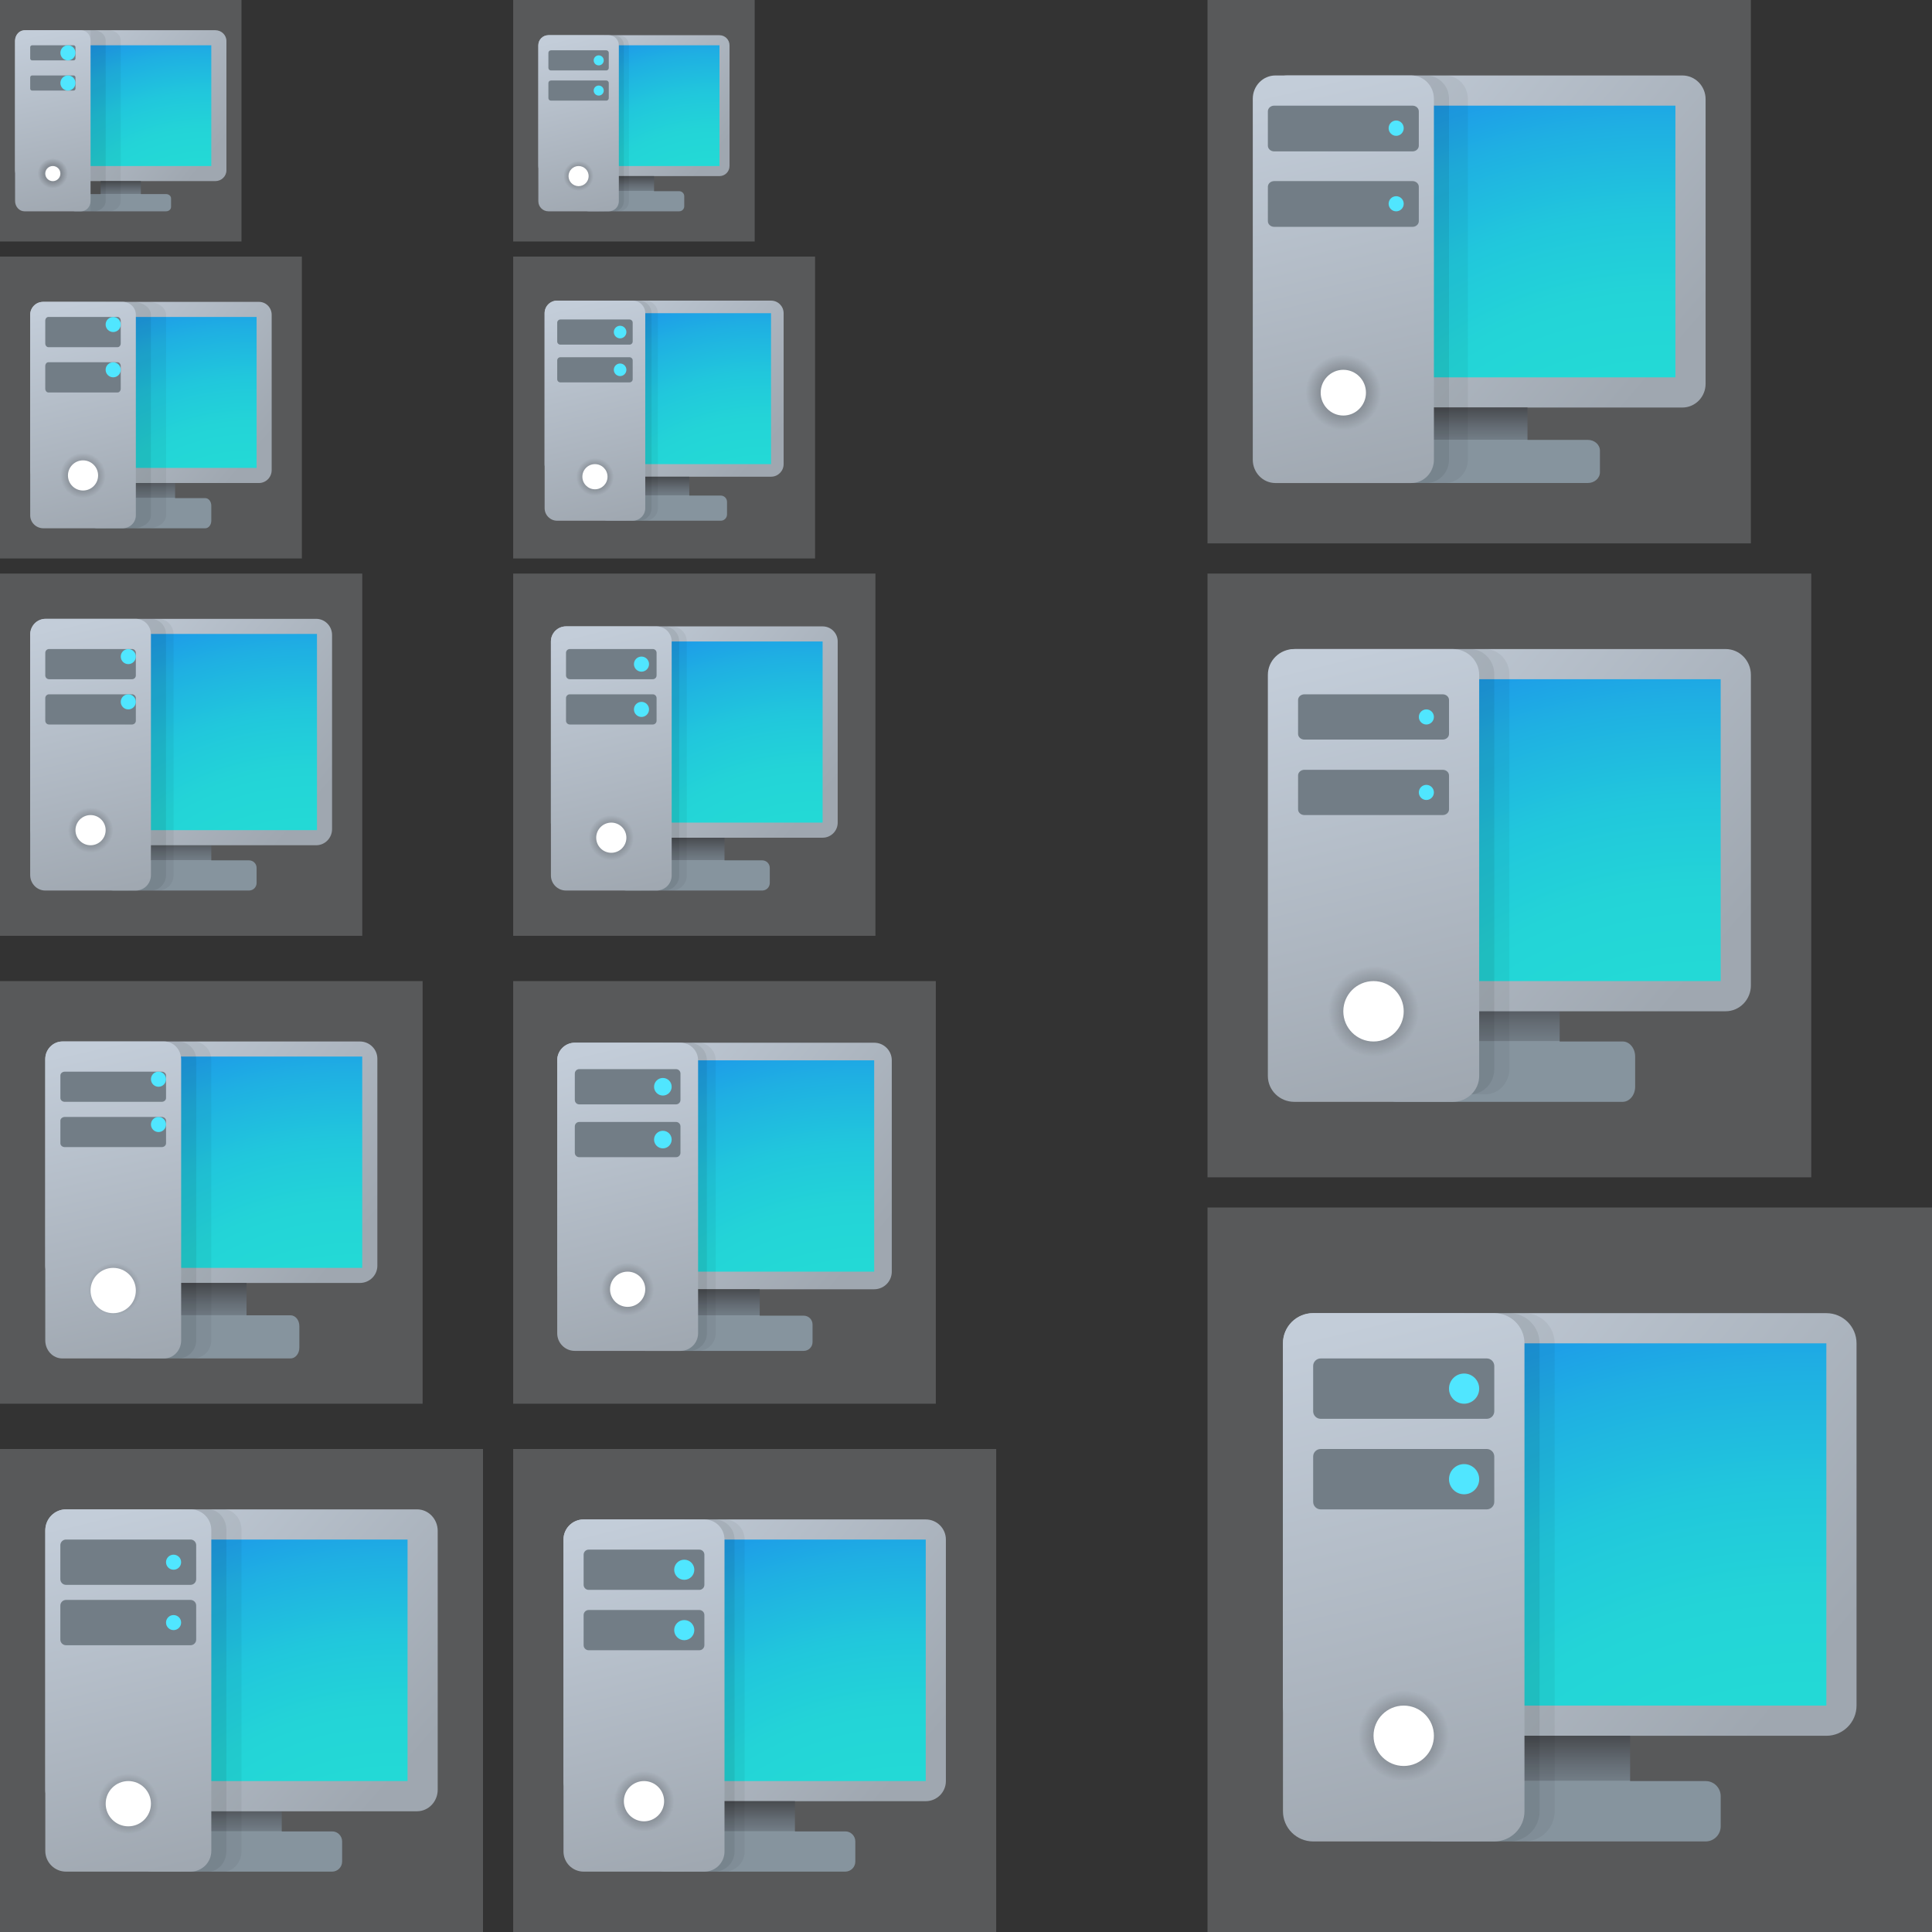 <?xml version="1.0" encoding="utf-8"?>
<!-- Created by sK1 2.0rc5 (https://sk1project.net/) -->
<svg xmlns="http://www.w3.org/2000/svg" height="128.0px" width="128.0px" version="1.1" xmlns:xlink="http://www.w3.org/1999/xlink" id="6badcc4f-f91e-11ec-8037-d43d7edbe04f">
<rect width="100%" height="100%" fill="#333333" stroke="none"/>
<defs id="defs1">
	<linearGradient y2="124.009" spreadMethod="pad" gradientUnits="userSpaceOnUse" x2="16.0" y1="119.323" x1="16.0" id="grad1">
		<stop style="stop-color:#484b4f;stop-opacity:1.0;" offset="0.0" />
		<stop style="stop-color:#656d75;stop-opacity:1.0;" offset="0.265" />
		<stop style="stop-color:#727d86;stop-opacity:1.0;" offset="0.423" />
		<stop style="stop-color:#86949e;stop-opacity:1.0;" offset="0.429" />
	</linearGradient>
	<linearGradient y2="118.512" spreadMethod="pad" gradientUnits="userSpaceOnUse" x2="25.661" y1="100.755" x1="5.507" id="grad2">
		<stop style="stop-color:#c3cdd9;stop-opacity:1.0;" offset="0.0" />
		<stop style="stop-color:#9fa7b0;stop-opacity:1.0;" offset="1.0" />
	</linearGradient>
	<radialGradient spreadMethod="pad" gradientUnits="userSpaceOnUse" cy="-37.447" cx="95.664" gradientTransform="matrix(0.532, 0.0, 0.0, 0.479, -24.581, 148.687)" r="86.245" id="grad3">
		<stop style="stop-color:#23d9d6;stop-opacity:1.0;" offset="0.323" />
		<stop style="stop-color:#23d4d7;stop-opacity:1.0;" offset="0.427" />
		<stop style="stop-color:#21c7dc;stop-opacity:1.0;" offset="0.542" />
		<stop style="stop-color:#1fb0e2;stop-opacity:1.0;" offset="0.664" />
		<stop style="stop-color:#1c91ec;stop-opacity:1.0;" offset="0.789" />
		<stop style="stop-color:#1969f8;stop-opacity:1.0;" offset="0.917" />
		<stop style="stop-color:#1860fb;stop-opacity:1.0;" offset="0.944" />
	</radialGradient>
	<linearGradient y2="124.469" spreadMethod="pad" gradientUnits="userSpaceOnUse" x2="11.506" y1="100.603" x1="5.754" id="grad4">
		<stop style="stop-color:#c3cdd9;stop-opacity:1.0;" offset="0.0" />
		<stop style="stop-color:#9fa7b0;stop-opacity:1.0;" offset="1.0" />
	</linearGradient>
	<radialGradient spreadMethod="pad" gradientUnits="userSpaceOnUse" cy="35.0" cx="13.0" gradientTransform="matrix(0.667, 0.0, 0.0, 0.667, -0.168, 96.168)" r="3.0" id="grad5">
		<stop style="stop-color:#000000;stop-opacity:0.2;" offset="0.582" />
		<stop style="stop-color:#000000;stop-opacity:0.0;" offset="1.0" />
	</radialGradient>
	<linearGradient y2="112.915" spreadMethod="pad" gradientUnits="userSpaceOnUse" x2="118.122" y1="88.059" x1="88.663" id="grad6">
		<stop style="stop-color:#c3cdd9;stop-opacity:1.0;" offset="0.0" />
		<stop style="stop-color:#9fa7b0;stop-opacity:1.0;" offset="1.0" />
	</linearGradient>
	<radialGradient spreadMethod="pad" gradientUnits="userSpaceOnUse" cy="-37.447" cx="95.664" gradientTransform="matrix(0.809, 0.0, 0.0, 0.719, 42.476, 159.031)" r="86.245" id="grad7">
		<stop style="stop-color:#23d9d6;stop-opacity:1.0;" offset="0.323" />
		<stop style="stop-color:#23d4d7;stop-opacity:1.0;" offset="0.427" />
		<stop style="stop-color:#21c7dc;stop-opacity:1.0;" offset="0.542" />
		<stop style="stop-color:#1fb0e2;stop-opacity:1.0;" offset="0.664" />
		<stop style="stop-color:#1c91ec;stop-opacity:1.0;" offset="0.789" />
		<stop style="stop-color:#1969f8;stop-opacity:1.0;" offset="0.917" />
		<stop style="stop-color:#1860fb;stop-opacity:1.0;" offset="0.944" />
	</radialGradient>
	<linearGradient y2="122.014" spreadMethod="pad" gradientUnits="userSpaceOnUse" x2="104.0" y1="114.985" x1="104.0" id="grad8">
		<stop style="stop-color:#484b4f;stop-opacity:1.0;" offset="0.0" />
		<stop style="stop-color:#656d75;stop-opacity:1.0;" offset="0.265" />
		<stop style="stop-color:#727d86;stop-opacity:1.0;" offset="0.423" />
		<stop style="stop-color:#86949e;stop-opacity:1.0;" offset="0.429" />
	</linearGradient>
	<linearGradient y2="122.684" spreadMethod="pad" gradientUnits="userSpaceOnUse" x2="97.372" y1="87.881" x1="89.004" id="grad9">
		<stop style="stop-color:#c3cdd9;stop-opacity:1.0;" offset="0.0" />
		<stop style="stop-color:#9fa7b0;stop-opacity:1.0;" offset="1.0" />
	</linearGradient>
	<radialGradient spreadMethod="pad" gradientUnits="userSpaceOnUse" cy="35.0" cx="13.0" gradientTransform="matrix(1.0, 0.0, 0.0, 1.0, 80.0, 80.0)" r="3.0" id="grad10">
		<stop style="stop-color:#000000;stop-opacity:0.2;" offset="0.582" />
		<stop style="stop-color:#000000;stop-opacity:0.0;" offset="1.0" />
	</radialGradient>
	<linearGradient y2="59.007" spreadMethod="pad" gradientUnits="userSpaceOnUse" x2="12.0" y1="55.492" x1="12.0" id="grad11">
		<stop style="stop-color:#484b4f;stop-opacity:1.0;" offset="0.0" />
		<stop style="stop-color:#656d75;stop-opacity:1.0;" offset="0.265" />
		<stop style="stop-color:#727d86;stop-opacity:1.0;" offset="0.423" />
		<stop style="stop-color:#86949e;stop-opacity:1.0;" offset="0.429" />
	</linearGradient>
	<linearGradient y2="54.883" spreadMethod="pad" gradientUnits="userSpaceOnUse" x2="19.433" y1="41.567" x1="3.928" id="grad12">
		<stop style="stop-color:#c3cdd9;stop-opacity:1.0;" offset="0.0" />
		<stop style="stop-color:#9fa7b0;stop-opacity:1.0;" offset="1.0" />
	</linearGradient>
	<radialGradient spreadMethod="pad" gradientUnits="userSpaceOnUse" cy="-37.447" cx="95.664" gradientTransform="matrix(0.429, 0.0, 0.0, 0.389, -20.572, 79.933)" r="86.245" id="grad13">
		<stop style="stop-color:#23d9d6;stop-opacity:1.0;" offset="0.323" />
		<stop style="stop-color:#23d4d7;stop-opacity:1.0;" offset="0.427" />
		<stop style="stop-color:#21c7dc;stop-opacity:1.0;" offset="0.542" />
		<stop style="stop-color:#1fb0e2;stop-opacity:1.0;" offset="0.664" />
		<stop style="stop-color:#1c91ec;stop-opacity:1.0;" offset="0.789" />
		<stop style="stop-color:#1969f8;stop-opacity:1.0;" offset="0.917" />
		<stop style="stop-color:#1860fb;stop-opacity:1.0;" offset="0.944" />
	</radialGradient>
	<linearGradient y2="59.352" spreadMethod="pad" gradientUnits="userSpaceOnUse" x2="8.186" y1="41.453" x1="4.002" id="grad14">
		<stop style="stop-color:#c3cdd9;stop-opacity:1.0;" offset="0.0" />
		<stop style="stop-color:#9fa7b0;stop-opacity:1.0;" offset="1.0" />
	</linearGradient>
	<radialGradient spreadMethod="pad" gradientUnits="userSpaceOnUse" cy="35.0" cx="13.0" gradientTransform="matrix(0.5, 0.0, 0.0, 0.5, -0.5, 37.5)" r="3.0" id="grad15">
		<stop style="stop-color:#000000;stop-opacity:0.2;" offset="0.582" />
		<stop style="stop-color:#000000;stop-opacity:0.0;" offset="1.0" />
	</radialGradient>
	<linearGradient y2="73.014" spreadMethod="pad" gradientUnits="userSpaceOnUse" x2="100.0" y1="65.983" x1="100.0" id="grad16">
		<stop style="stop-color:#484b4f;stop-opacity:1.0;" offset="0.0" />
		<stop style="stop-color:#656d75;stop-opacity:1.0;" offset="0.265" />
		<stop style="stop-color:#727d86;stop-opacity:1.0;" offset="0.423" />
		<stop style="stop-color:#86949e;stop-opacity:1.0;" offset="0.429" />
	</linearGradient>
	<linearGradient y2="65.212" spreadMethod="pad" gradientUnits="userSpaceOnUse" x2="111.915" y1="43.909" x1="87.235" id="grad17">
		<stop style="stop-color:#c3cdd9;stop-opacity:1.0;" offset="0.0" />
		<stop style="stop-color:#9fa7b0;stop-opacity:1.0;" offset="1.0" />
	</linearGradient>
	<radialGradient spreadMethod="pad" gradientUnits="userSpaceOnUse" cy="-37.447" cx="95.664" gradientTransform="matrix(0.671, 0.0, 0.0, 0.599, 48.95, 103.359)" r="86.245" id="grad18">
		<stop style="stop-color:#23d9d6;stop-opacity:1.0;" offset="0.323" />
		<stop style="stop-color:#23d4d7;stop-opacity:1.0;" offset="0.427" />
		<stop style="stop-color:#21c7dc;stop-opacity:1.0;" offset="0.542" />
		<stop style="stop-color:#1fb0e2;stop-opacity:1.0;" offset="0.664" />
		<stop style="stop-color:#1c91ec;stop-opacity:1.0;" offset="0.789" />
		<stop style="stop-color:#1969f8;stop-opacity:1.0;" offset="0.917" />
		<stop style="stop-color:#1860fb;stop-opacity:1.0;" offset="0.944" />
	</radialGradient>
	<linearGradient y2="73.586" spreadMethod="pad" gradientUnits="userSpaceOnUse" x2="94.825" y1="43.756" x1="87.502" id="grad19">
		<stop style="stop-color:#c3cdd9;stop-opacity:1.0;" offset="0.0" />
		<stop style="stop-color:#9fa7b0;stop-opacity:1.0;" offset="1.0" />
	</linearGradient>
	<radialGradient spreadMethod="pad" gradientUnits="userSpaceOnUse" cy="35.0" cx="13.0" gradientTransform="matrix(1.0, 0.0, 0.0, 1, 78.002, 31.998)" r="3.0" id="grad20">
		<stop style="stop-color:#000000;stop-opacity:0.2;" offset="0.582" />
		<stop style="stop-color:#000000;stop-opacity:0.0;" offset="1.0" />
	</radialGradient>
	<linearGradient y2="25.362" spreadMethod="pad" gradientUnits="userSpaceOnUse" x2="109.245" y1="5.832" x1="86.57" id="grad21">
		<stop style="stop-color:#c3cdd9;stop-opacity:1.0;" offset="0.0" />
		<stop style="stop-color:#9fa7b0;stop-opacity:1.0;" offset="1.0" />
	</linearGradient>
	<radialGradient spreadMethod="pad" gradientUnits="userSpaceOnUse" cy="-37.447" cx="95.664" gradientTransform="matrix(0.613, 0.0, 0.0, 0.539, 51.53, 59.523)" r="86.245" id="grad22">
		<stop style="stop-color:#23d9d6;stop-opacity:1.0;" offset="0.323" />
		<stop style="stop-color:#23d4d7;stop-opacity:1.0;" offset="0.427" />
		<stop style="stop-color:#21c7dc;stop-opacity:1.0;" offset="0.542" />
		<stop style="stop-color:#1fb0e2;stop-opacity:1.0;" offset="0.664" />
		<stop style="stop-color:#1c91ec;stop-opacity:1.0;" offset="0.789" />
		<stop style="stop-color:#1969f8;stop-opacity:1.0;" offset="0.917" />
		<stop style="stop-color:#1860fb;stop-opacity:1.0;" offset="0.944" />
	</radialGradient>
	<linearGradient y2="32.01" spreadMethod="pad" gradientUnits="userSpaceOnUse" x2="98.0" y1="26.989" x1="98.0" id="grad23">
		<stop style="stop-color:#484b4f;stop-opacity:1.0;" offset="0.0" />
		<stop style="stop-color:#656d75;stop-opacity:1.0;" offset="0.265" />
		<stop style="stop-color:#727d86;stop-opacity:1.0;" offset="0.423" />
		<stop style="stop-color:#86949e;stop-opacity:1.0;" offset="0.429" />
	</linearGradient>
	<linearGradient y2="32.53" spreadMethod="pad" gradientUnits="userSpaceOnUse" x2="92.279" y1="5.68" x1="86.003" id="grad24">
		<stop style="stop-color:#c3cdd9;stop-opacity:1.0;" offset="0.0" />
		<stop style="stop-color:#9fa7b0;stop-opacity:1.0;" offset="1.0" />
	</linearGradient>
	<radialGradient spreadMethod="pad" gradientUnits="userSpaceOnUse" cy="35.0" cx="13.0" gradientTransform="matrix(0.833, 0.0, 0.0, 0.833, 78.167, -3.161)" r="3.0" id="grad25">
		<stop style="stop-color:#000000;stop-opacity:0.2;" offset="0.582" />
		<stop style="stop-color:#000000;stop-opacity:0.0;" offset="1.0" />
	</radialGradient>
	<linearGradient y2="83.807" spreadMethod="pad" gradientUnits="userSpaceOnUse" x2="22.177" y1="69.606" x1="5.12" id="grad26">
		<stop style="stop-color:#c3cdd9;stop-opacity:1.0;" offset="0.0" />
		<stop style="stop-color:#9fa7b0;stop-opacity:1.0;" offset="1.0" />
	</linearGradient>
	<radialGradient spreadMethod="pad" gradientUnits="userSpaceOnUse" cy="-37.447" cx="95.664" gradientTransform="matrix(0.474, 0.0, 0.0, 0.419, -21.996, 110.851)" r="86.245" id="grad27">
		<stop style="stop-color:#23d9d6;stop-opacity:1.0;" offset="0.323" />
		<stop style="stop-color:#23d4d7;stop-opacity:1.0;" offset="0.427" />
		<stop style="stop-color:#21c7dc;stop-opacity:1.0;" offset="0.542" />
		<stop style="stop-color:#1fb0e2;stop-opacity:1.0;" offset="0.664" />
		<stop style="stop-color:#1c91ec;stop-opacity:1.0;" offset="0.789" />
		<stop style="stop-color:#1969f8;stop-opacity:1.0;" offset="0.917" />
		<stop style="stop-color:#1860fb;stop-opacity:1.0;" offset="0.944" />
	</radialGradient>
	<linearGradient y2="90.01" spreadMethod="pad" gradientUnits="userSpaceOnUse" x2="14.0" y1="84.988" x1="14.0" id="grad28">
		<stop style="stop-color:#484b4f;stop-opacity:1.0;" offset="0.0" />
		<stop style="stop-color:#656d75;stop-opacity:1.0;" offset="0.265" />
		<stop style="stop-color:#727d86;stop-opacity:1.0;" offset="0.423" />
		<stop style="stop-color:#86949e;stop-opacity:1.0;" offset="0.429" />
	</linearGradient>
	<linearGradient y2="90.41" spreadMethod="pad" gradientUnits="userSpaceOnUse" x2="9.96" y1="69.53" x1="5.252" id="grad29">
		<stop style="stop-color:#c3cdd9;stop-opacity:1.0;" offset="0.0" />
		<stop style="stop-color:#9fa7b0;stop-opacity:1.0;" offset="1.0" />
	</linearGradient>
	<radialGradient spreadMethod="pad" gradientUnits="userSpaceOnUse" cy="35.0" cx="13.0" gradientTransform="matrix(0.583, 0.0, 0.0, 0.583, 0.0, 65.0)" r="3.0" id="grad30">
		<stop style="stop-color:#000000;stop-opacity:0.2;" offset="0.582" />
		<stop style="stop-color:#000000;stop-opacity:0.0;" offset="1.0" />
	</radialGradient>
	<linearGradient y2="35.007" spreadMethod="pad" gradientUnits="userSpaceOnUse" x2="10.0" y1="31.494" x1="10.0" id="grad31">
		<stop style="stop-color:#484b4f;stop-opacity:1.0;" offset="0.0" />
		<stop style="stop-color:#656d75;stop-opacity:1.0;" offset="0.265" />
		<stop style="stop-color:#727d86;stop-opacity:1.0;" offset="0.423" />
		<stop style="stop-color:#86949e;stop-opacity:1.0;" offset="0.429" />
	</linearGradient>
	<linearGradient y2="31.108" spreadMethod="pad" gradientUnits="userSpaceOnUse" x2="15.945" y1="20.453" x1="3.543" id="grad32">
		<stop style="stop-color:#c3cdd9;stop-opacity:1.0;" offset="0.0" />
		<stop style="stop-color:#9fa7b0;stop-opacity:1.0;" offset="1.0" />
	</linearGradient>
	<radialGradient spreadMethod="pad" gradientUnits="userSpaceOnUse" cy="-37.447" cx="95.664" gradientTransform="matrix(0.333, 0.0, 0.0, 0.299, -15.338, 50.18)" r="86.245" id="grad33">
		<stop style="stop-color:#23d9d6;stop-opacity:1.0;" offset="0.323" />
		<stop style="stop-color:#23d4d7;stop-opacity:1.0;" offset="0.427" />
		<stop style="stop-color:#21c7dc;stop-opacity:1.0;" offset="0.542" />
		<stop style="stop-color:#1fb0e2;stop-opacity:1.0;" offset="0.664" />
		<stop style="stop-color:#1c91ec;stop-opacity:1.0;" offset="0.789" />
		<stop style="stop-color:#1969f8;stop-opacity:1.0;" offset="0.917" />
		<stop style="stop-color:#1860fb;stop-opacity:1.0;" offset="0.944" />
	</radialGradient>
	<linearGradient y2="35.293" spreadMethod="pad" gradientUnits="userSpaceOnUse" x2="7.413" y1="20.376" x1="3.753" id="grad34">
		<stop style="stop-color:#c3cdd9;stop-opacity:1.0;" offset="0.0" />
		<stop style="stop-color:#9fa7b0;stop-opacity:1.0;" offset="1.0" />
	</linearGradient>
	<radialGradient spreadMethod="pad" gradientUnits="userSpaceOnUse" cy="35.0" cx="13.0" gradientTransform="matrix(0.5, 0.0, 0.0, 0.5, -1.002, 14.002)" r="3.0" id="grad35">
		<stop style="stop-color:#000000;stop-opacity:0.2;" offset="0.582" />
		<stop style="stop-color:#000000;stop-opacity:0.0;" offset="1.0" />
	</radialGradient>
	<linearGradient y2="11.254" spreadMethod="pad" gradientUnits="userSpaceOnUse" x2="13.204" y1="2.38" x1="2.348" id="grad36">
		<stop style="stop-color:#c3cdd9;stop-opacity:1.0;" offset="0.0" />
		<stop style="stop-color:#9fa7b0;stop-opacity:1.0;" offset="1.0" />
	</linearGradient>
	<radialGradient spreadMethod="pad" gradientUnits="userSpaceOnUse" cy="-37.447" cx="95.664" gradientTransform="matrix(0.278, 0.0, 0.0, 0.24, -12.943, 26.344)" r="86.245" id="grad37">
		<stop style="stop-color:#23d9d6;stop-opacity:1.0;" offset="0.323" />
		<stop style="stop-color:#23d4d7;stop-opacity:1.0;" offset="0.427" />
		<stop style="stop-color:#21c7dc;stop-opacity:1.0;" offset="0.542" />
		<stop style="stop-color:#1fb0e2;stop-opacity:1.0;" offset="0.664" />
		<stop style="stop-color:#1c91ec;stop-opacity:1.0;" offset="0.789" />
		<stop style="stop-color:#1969f8;stop-opacity:1.0;" offset="0.917" />
		<stop style="stop-color:#1860fb;stop-opacity:1.0;" offset="0.944" />
	</radialGradient>
	<linearGradient y2="14.004" spreadMethod="pad" gradientUnits="userSpaceOnUse" x2="8.0" y1="11.995" x1="8.0" id="grad38">
		<stop style="stop-color:#484b4f;stop-opacity:1.0;" offset="0.0" />
		<stop style="stop-color:#656d75;stop-opacity:1.0;" offset="0.265" />
		<stop style="stop-color:#727d86;stop-opacity:1.0;" offset="0.423" />
		<stop style="stop-color:#86949e;stop-opacity:1.0;" offset="0.429" />
	</linearGradient>
	<linearGradient y2="14.234" spreadMethod="pad" gradientUnits="userSpaceOnUse" x2="4.866" y1="2.303" x1="2.25" id="grad39">
		<stop style="stop-color:#c3cdd9;stop-opacity:1.0;" offset="0.0" />
		<stop style="stop-color:#9fa7b0;stop-opacity:1.0;" offset="1.0" />
	</linearGradient>
	<radialGradient spreadMethod="pad" gradientUnits="userSpaceOnUse" cy="35.0" cx="13.0" gradientTransform="matrix(0.333, 0.0, 0.0, 0.333, -0.832, -0.168)" r="3.0" id="grad40">
		<stop style="stop-color:#000000;stop-opacity:0.2;" offset="0.582" />
		<stop style="stop-color:#000000;stop-opacity:0.0;" offset="1.0" />
	</radialGradient>
	<linearGradient y2="117.943" spreadMethod="pad" gradientUnits="userSpaceOnUse" x2="59.415" y1="101.373" x1="39.775" id="grad41">
		<stop style="stop-color:#c3cdd9;stop-opacity:1.0;" offset="0.0" />
		<stop style="stop-color:#9fa7b0;stop-opacity:1.0;" offset="1.0" />
	</linearGradient>
	<radialGradient spreadMethod="pad" gradientUnits="userSpaceOnUse" cy="-37.447" cx="95.664" gradientTransform="matrix(0.54, 0.0, 0.0, 0.479, 8.984, 148.687)" r="86.245" id="grad42">
		<stop style="stop-color:#23d9d6;stop-opacity:1.0;" offset="0.323" />
		<stop style="stop-color:#23d4d7;stop-opacity:1.0;" offset="0.427" />
		<stop style="stop-color:#21c7dc;stop-opacity:1.0;" offset="0.542" />
		<stop style="stop-color:#1fb0e2;stop-opacity:1.0;" offset="0.664" />
		<stop style="stop-color:#1c91ec;stop-opacity:1.0;" offset="0.789" />
		<stop style="stop-color:#1969f8;stop-opacity:1.0;" offset="0.917" />
		<stop style="stop-color:#1860fb;stop-opacity:1.0;" offset="0.944" />
	</radialGradient>
	<linearGradient y2="124.009" spreadMethod="pad" gradientUnits="userSpaceOnUse" x2="50.0" y1="119.323" x1="50.0" id="grad43">
		<stop style="stop-color:#484b4f;stop-opacity:1.0;" offset="0.0" />
		<stop style="stop-color:#656d75;stop-opacity:1.0;" offset="0.265" />
		<stop style="stop-color:#727d86;stop-opacity:1.0;" offset="0.423" />
		<stop style="stop-color:#86949e;stop-opacity:1.0;" offset="0.429" />
	</linearGradient>
	<linearGradient y2="124.456" spreadMethod="pad" gradientUnits="userSpaceOnUse" x2="45.581" y1="101.254" x1="40.003" id="grad44">
		<stop style="stop-color:#c3cdd9;stop-opacity:1.0;" offset="0.0" />
		<stop style="stop-color:#9fa7b0;stop-opacity:1.0;" offset="1.0" />
	</linearGradient>
	<radialGradient spreadMethod="pad" gradientUnits="userSpaceOnUse" cy="35.0" cx="13.0" gradientTransform="matrix(0.667, 0.0, 0.0, 0.667, 34.0, 96.0)" r="3.0" id="grad45">
		<stop style="stop-color:#000000;stop-opacity:0.2;" offset="0.582" />
		<stop style="stop-color:#000000;stop-opacity:0.0;" offset="1.0" />
	</radialGradient>
	<linearGradient y2="84.2" spreadMethod="pad" gradientUnits="userSpaceOnUse" x2="56.238" y1="69.701" x1="39.053" id="grad46">
		<stop style="stop-color:#c3cdd9;stop-opacity:1.0;" offset="0.0" />
		<stop style="stop-color:#9fa7b0;stop-opacity:1.0;" offset="1.0" />
	</linearGradient>
	<radialGradient spreadMethod="pad" gradientUnits="userSpaceOnUse" cy="-37.447" cx="95.664" gradientTransform="matrix(0.472, 0.0, 0.0, 0.419, 12.111, 111.101)" r="86.245" id="grad47">
		<stop style="stop-color:#23d9d6;stop-opacity:1.0;" offset="0.323" />
		<stop style="stop-color:#23d4d7;stop-opacity:1.0;" offset="0.427" />
		<stop style="stop-color:#21c7dc;stop-opacity:1.0;" offset="0.542" />
		<stop style="stop-color:#1fb0e2;stop-opacity:1.0;" offset="0.664" />
		<stop style="stop-color:#1c91ec;stop-opacity:1.0;" offset="0.789" />
		<stop style="stop-color:#1969f8;stop-opacity:1.0;" offset="0.917" />
		<stop style="stop-color:#1860fb;stop-opacity:1.0;" offset="0.944" />
	</radialGradient>
	<linearGradient y2="89.508" spreadMethod="pad" gradientUnits="userSpaceOnUse" x2="48.0" y1="85.408" x1="48.0" id="grad48">
		<stop style="stop-color:#484b4f;stop-opacity:1.0;" offset="0.0" />
		<stop style="stop-color:#656d75;stop-opacity:1.0;" offset="0.265" />
		<stop style="stop-color:#727d86;stop-opacity:1.0;" offset="0.423" />
		<stop style="stop-color:#86949e;stop-opacity:1.0;" offset="0.429" />
	</linearGradient>
	<linearGradient y2="89.899" spreadMethod="pad" gradientUnits="userSpaceOnUse" x2="44.134" y1="69.597" x1="39.252" id="grad49">
		<stop style="stop-color:#c3cdd9;stop-opacity:1.0;" offset="0.0" />
		<stop style="stop-color:#9fa7b0;stop-opacity:1.0;" offset="1.0" />
	</linearGradient>
	<radialGradient spreadMethod="pad" gradientUnits="userSpaceOnUse" cy="35.0" cx="13.0" gradientTransform="matrix(0.583, 0.0, 0.0, 0.583, 34.0, 65.0)" r="3.0" id="grad50">
		<stop style="stop-color:#000000;stop-opacity:0.2;" offset="0.582" />
		<stop style="stop-color:#000000;stop-opacity:0.0;" offset="1.0" />
	</radialGradient>
	<linearGradient y2="54.458" spreadMethod="pad" gradientUnits="userSpaceOnUse" x2="53.061" y1="42.029" x1="38.331" id="grad51">
		<stop style="stop-color:#c3cdd9;stop-opacity:1.0;" offset="0.0" />
		<stop style="stop-color:#9fa7b0;stop-opacity:1.0;" offset="1.0" />
	</linearGradient>
	<radialGradient spreadMethod="pad" gradientUnits="userSpaceOnUse" cy="-37.447" cx="95.664" gradientTransform="matrix(0.405, 0.0, 0.0, 0.359, 15.238, 77.516)" r="86.245" id="grad52">
		<stop style="stop-color:#23d9d6;stop-opacity:1.0;" offset="0.323" />
		<stop style="stop-color:#23d4d7;stop-opacity:1.0;" offset="0.427" />
		<stop style="stop-color:#21c7dc;stop-opacity:1.0;" offset="0.542" />
		<stop style="stop-color:#1fb0e2;stop-opacity:1.0;" offset="0.664" />
		<stop style="stop-color:#1c91ec;stop-opacity:1.0;" offset="0.789" />
		<stop style="stop-color:#1969f8;stop-opacity:1.0;" offset="0.917" />
		<stop style="stop-color:#1860fb;stop-opacity:1.0;" offset="0.944" />
	</radialGradient>
	<linearGradient y2="59.007" spreadMethod="pad" gradientUnits="userSpaceOnUse" x2="46.0" y1="55.492" x1="46.0" id="grad53">
		<stop style="stop-color:#484b4f;stop-opacity:1.0;" offset="0.0" />
		<stop style="stop-color:#656d75;stop-opacity:1.0;" offset="0.265" />
		<stop style="stop-color:#727d86;stop-opacity:1.0;" offset="0.423" />
		<stop style="stop-color:#86949e;stop-opacity:1.0;" offset="0.429" />
	</linearGradient>
	<linearGradient y2="59.342" spreadMethod="pad" gradientUnits="userSpaceOnUse" x2="42.686" y1="41.941" x1="38.502" id="grad54">
		<stop style="stop-color:#c3cdd9;stop-opacity:1.0;" offset="0.0" />
		<stop style="stop-color:#9fa7b0;stop-opacity:1.0;" offset="1.0" />
	</linearGradient>
	<radialGradient spreadMethod="pad" gradientUnits="userSpaceOnUse" cy="35.0" cx="13.0" gradientTransform="matrix(0.5, 0.0, 0.0, 0.5, 34.0, 38.0)" r="3.0" id="grad55">
		<stop style="stop-color:#000000;stop-opacity:0.2;" offset="0.582" />
		<stop style="stop-color:#000000;stop-opacity:0.0;" offset="1.0" />
	</radialGradient>
	<linearGradient y2="30.715" spreadMethod="pad" gradientUnits="userSpaceOnUse" x2="49.884" y1="20.358" x1="37.61" id="grad56">
		<stop style="stop-color:#c3cdd9;stop-opacity:1.0;" offset="0.0" />
		<stop style="stop-color:#9fa7b0;stop-opacity:1.0;" offset="1.0" />
	</linearGradient>
	<radialGradient spreadMethod="pad" gradientUnits="userSpaceOnUse" cy="-37.447" cx="95.664" gradientTransform="matrix(0.337, 0.0, 0.0, 0.299, 18.365, 49.93)" r="86.245" id="grad57">
		<stop style="stop-color:#23d9d6;stop-opacity:1.0;" offset="0.323" />
		<stop style="stop-color:#23d4d7;stop-opacity:1.0;" offset="0.427" />
		<stop style="stop-color:#21c7dc;stop-opacity:1.0;" offset="0.542" />
		<stop style="stop-color:#1fb0e2;stop-opacity:1.0;" offset="0.664" />
		<stop style="stop-color:#1c91ec;stop-opacity:1.0;" offset="0.789" />
		<stop style="stop-color:#1969f8;stop-opacity:1.0;" offset="0.917" />
		<stop style="stop-color:#1860fb;stop-opacity:1.0;" offset="0.944" />
	</radialGradient>
	<linearGradient y2="34.506" spreadMethod="pad" gradientUnits="userSpaceOnUse" x2="44.0" y1="31.577" x1="44.0" id="grad58">
		<stop style="stop-color:#484b4f;stop-opacity:1.0;" offset="0.0" />
		<stop style="stop-color:#656d75;stop-opacity:1.0;" offset="0.265" />
		<stop style="stop-color:#727d86;stop-opacity:1.0;" offset="0.423" />
		<stop style="stop-color:#86949e;stop-opacity:1.0;" offset="0.429" />
	</linearGradient>
	<linearGradient y2="34.785" spreadMethod="pad" gradientUnits="userSpaceOnUse" x2="41.238" y1="20.284" x1="37.752" id="grad59">
		<stop style="stop-color:#c3cdd9;stop-opacity:1.0;" offset="0.0" />
		<stop style="stop-color:#9fa7b0;stop-opacity:1.0;" offset="1.0" />
	</linearGradient>
	<radialGradient spreadMethod="pad" gradientUnits="userSpaceOnUse" cy="35.0" cx="13.0" gradientTransform="matrix(0.417, 0.0, 0.0, 0.417, 34.0, 17.0)" r="3.0" id="grad60">
		<stop style="stop-color:#000000;stop-opacity:0.2;" offset="0.582" />
		<stop style="stop-color:#000000;stop-opacity:0.0;" offset="1.0" />
	</radialGradient>
	<linearGradient y2="10.972" spreadMethod="pad" gradientUnits="userSpaceOnUse" x2="46.707" y1="2.686" x1="36.888" id="grad61">
		<stop style="stop-color:#c3cdd9;stop-opacity:1.0;" offset="0.0" />
		<stop style="stop-color:#9fa7b0;stop-opacity:1.0;" offset="1.0" />
	</linearGradient>
	<radialGradient spreadMethod="pad" gradientUnits="userSpaceOnUse" cy="-37.447" cx="95.664" gradientTransform="matrix(0.27, 0.0, 0.0, 0.24, 21.492, 26.344)" r="86.245" id="grad62">
		<stop style="stop-color:#23d9d6;stop-opacity:1.0;" offset="0.323" />
		<stop style="stop-color:#23d4d7;stop-opacity:1.0;" offset="0.427" />
		<stop style="stop-color:#21c7dc;stop-opacity:1.0;" offset="0.542" />
		<stop style="stop-color:#1fb0e2;stop-opacity:1.0;" offset="0.664" />
		<stop style="stop-color:#1c91ec;stop-opacity:1.0;" offset="0.789" />
		<stop style="stop-color:#1969f8;stop-opacity:1.0;" offset="0.917" />
		<stop style="stop-color:#1860fb;stop-opacity:1.0;" offset="0.944" />
	</radialGradient>
	<linearGradient y2="14.005" spreadMethod="pad" gradientUnits="userSpaceOnUse" x2="42.0" y1="11.662" x1="42.0" id="grad63">
		<stop style="stop-color:#484b4f;stop-opacity:1.0;" offset="0.0" />
		<stop style="stop-color:#656d75;stop-opacity:1.0;" offset="0.265" />
		<stop style="stop-color:#727d86;stop-opacity:1.0;" offset="0.423" />
		<stop style="stop-color:#86949e;stop-opacity:1.0;" offset="0.429" />
	</linearGradient>
	<linearGradient y2="14.228" spreadMethod="pad" gradientUnits="userSpaceOnUse" x2="39.791" y1="2.627" x1="37.001" id="grad64">
		<stop style="stop-color:#c3cdd9;stop-opacity:1.0;" offset="0.0" />
		<stop style="stop-color:#9fa7b0;stop-opacity:1.0;" offset="1.0" />
	</linearGradient>
	<radialGradient spreadMethod="pad" gradientUnits="userSpaceOnUse" cy="35.0" cx="13.0" gradientTransform="matrix(0.333, 0.0, 0.0, 0.333, 34.0, 0.0)" r="3.0" id="grad65">
		<stop style="stop-color:#000000;stop-opacity:0.2;" offset="0.582" />
		<stop style="stop-color:#000000;stop-opacity:0.0;" offset="1.0" />
	</radialGradient>
</defs>
<g>
	<path style="fill-rule:evenodd;fill:#58595a;" d="M 0.0,128.0 L 0.0,96.0 32.0,96.0 32.0,128.0 0.0,128.0 Z" />
	<path style="fill:url(#grad1);" d="M 22.0,121.333 L 18.667,121.333 18.667,119.333 13.333,119.333 13.333,121.333 10.0,121.333 C 9.632,121.333 9.333,121.632 9.333,122.0 L 9.333,123.333 C 9.333,123.701 9.632,124.0 10.0,124.0 L 22.0,124.0 C 22.368,124.0 22.667,123.701 22.667,123.333 L 22.667,122.0 C 22.667,121.632 22.368,121.333 22.0,121.333 Z" />
	<path style="fill:url(#grad2);" d="M 27.63,120.001 L 4.37,120.001 C 3.614,120.001 3.001,119.362 3.001,118.573 L 3.001,101.427 C 3.001,100.638 3.614,99.999 4.37,99.999 L 27.63,99.999 C 28.386,99.999 28.999,100.638 28.999,101.427 L 28.999,118.573 C 28.999,119.362 28.386,120.001 27.63,120.001 Z" />
	<path style="fill:url(#grad3);" d="M 4.667,102.0 L 4.667,118.0 27.001,118.0 27.001,102.0 4.667,102.0 Z" />
	<path style="fill-opacity:0.05;fill:#000000;" d="M 14.801,99.999 L 13.0,99.999 13.0,124.0 14.801,124.0 C 15.464,124.0 16.001,123.386 16.001,122.629 L 16.001,101.37 C 16.001,100.612 15.464,99.999 14.801,99.999 Z" />
	<path style="fill-opacity:0.07;fill:#000000;" d="M 13.8,99.999 L 12.001,99.999 12.001,124.0 13.8,124.0 C 14.462,124.0 14.999,123.386 14.999,122.629 L 14.999,101.37 C 14.999,100.612 14.462,99.999 13.8,99.999 Z" />
	<path style="fill:url(#grad4);" d="M 12.625,99.999 L 4.376,99.999 C 3.617,99.999 3.001,100.612 3.001,101.37 L 3.001,122.629 C 3.001,123.386 3.617,124.0 4.376,124.0 L 12.625,124.0 C 13.385,124.0 14.0,123.386 14.0,122.629 L 14.0,101.37 C 14.0,100.612 13.385,99.999 12.625,99.999 Z" />
	<path style="fill:url(#grad5);" d="M 10.499,119.501 C 10.499,120.606 9.603,121.501 8.499,121.501 7.394,121.501 6.499,120.606 6.499,119.501 6.499,118.397 7.394,117.501 8.499,117.501 9.603,117.501 10.499,118.397 10.499,119.501 Z" />
	<path style="fill:#ffffff;" d="M 10.0,119.499 C 10.0,120.327 9.329,120.999 8.501,120.999 7.673,120.999 7.002,120.327 7.002,119.499 7.002,118.671 7.673,118.0 8.501,118.0 9.329,118.0 10.0,118.671 10.0,119.499 Z" />
	<path style="fill:#727d86;" d="M 12.623,105.001 L 4.373,105.001 C 4.167,105.001 3.998,104.833 3.998,104.626 L 3.998,102.374 C 3.998,102.167 4.167,101.999 4.373,101.999 L 12.623,101.999 C 12.831,101.999 12.998,102.167 12.998,102.374 L 12.998,104.626 C 12.998,104.833 12.831,105.001 12.623,105.001 Z" />
	<path style="fill:#50e6ff;" d="M 12.0,103.5 C 12.0,103.776 11.776,103.999 11.499,103.999 11.223,103.999 10.999,103.776 10.999,103.5 10.999,103.224 11.223,103.001 11.499,103.001 11.776,103.001 12.0,103.224 12.0,103.5 Z" />
	<path style="fill:#727d86;" d="M 12.623,109.001 L 4.373,109.001 C 4.167,109.001 3.998,108.833 3.998,108.626 L 3.998,106.374 C 3.998,106.167 4.167,105.999 4.373,105.999 L 12.623,105.999 C 12.831,105.999 12.998,106.167 12.998,106.374 L 12.998,108.626 C 12.998,108.833 12.831,109.001 12.623,109.001 Z" />
	<path style="fill-rule:evenodd;fill:#58595a;" d="M 80.0,128.0 L 80.0,80.0 128.0,80.0 128.0,128.0 80.0,128.0 Z" />
	<path style="fill:url(#grad6);" d="M 121.0,115.0 L 87.0,115.0 C 85.895,115.0 85.0,114.105 85.0,113.0 L 85.0,89.0 C 85.0,87.895 85.895,87.0 87.0,87.0 L 121.0,87.0 C 122.105,87.0 123.0,87.895 123.0,89.0 L 123.0,113.0 C 123.0,114.105 122.105,115.0 121.0,115.0 Z" />
	<path style="fill:url(#grad7);" d="M 87.0,89.0 L 87.0,113.0 121.0,113.0 121.0,89.0 87.0,89.0 Z" />
	<path style="fill:url(#grad8);" d="M 113.0,118.0 L 108.0,118.0 108.0,115.0 100.0,115.0 100.0,118.0 95.0,118.0 C 94.448,118.0 94.0,118.448 94.0,119.0 L 94.0,121.0 C 94.0,121.552 94.448,122.0 95.0,122.0 L 113.0,122.0 C 113.552,122.0 114.0,121.552 114.0,121.0 L 114.0,119.0 C 114.0,118.448 113.552,118.0 113.0,118.0 Z" />
	<path style="fill:#50e6ff;" d="M 12.0,107.5 C 12.0,107.776 11.776,107.999 11.499,107.999 11.223,107.999 10.999,107.776 10.999,107.5 10.999,107.224 11.223,107.001 11.499,107.001 11.776,107.001 12.0,107.224 12.0,107.5 Z" />
	<path style="fill-opacity:0.05;fill:#000000;" d="M 101.0,87.0 L 98.0,87.0 98.0,122.0 101.0,122.0 C 102.105,122.0 103.0,121.105 103.0,120.0 L 103.0,89.0 C 103.0,87.895 102.105,87.0 101.0,87.0 Z" />
	<path style="fill-opacity:0.07;fill:#000000;" d="M 100.0,87.0 L 97.0,87.0 97.0,122.0 100.0,122.0 C 101.105,122.0 102.0,121.105 102.0,120.0 L 102.0,89.0 C 102.0,87.895 101.105,87.0 100.0,87.0 Z" />
	<path style="fill:url(#grad9);" d="M 99.0,87.0 L 87.0,87.0 C 85.895,87.0 85.0,87.895 85.0,89.0 L 85.0,120.0 C 85.0,121.105 85.895,122.0 87.0,122.0 L 99.0,122.0 C 100.105,122.0 101.0,121.105 101.0,120.0 L 101.0,89.0 C 101.0,87.895 100.105,87.0 99.0,87.0 Z" />
	<path style="fill:url(#grad10);" d="M 96.0,115.0 C 96.0,116.657 94.657,118.0 93.0,118.0 91.343,118.0 90.0,116.657 90.0,115.0 90.0,113.343 91.343,112.0 93.0,112.0 94.657,112.0 96.0,113.343 96.0,115.0 Z" />
	<path style="fill:#ffffff;" d="M 95.0,115.0 C 95.0,116.104 94.104,117.0 93.0,117.0 91.896,117.0 91.0,116.104 91.0,115.0 91.0,113.896 91.896,113.0 93.0,113.0 94.104,113.0 95.0,113.896 95.0,115.0 Z" />
	<path style="fill:#727d86;" d="M 98.5,94.0 L 87.5,94.0 C 87.224,94.0 87.0,93.776 87.0,93.5 L 87.0,90.5 C 87.0,90.224 87.224,90.0 87.5,90.0 L 98.5,90.0 C 98.776,90.0 99.0,90.224 99.0,90.5 L 99.0,93.5 C 99.0,93.776 98.776,94.0 98.5,94.0 Z" />
	<path style="fill:#50e6ff;" d="M 98.0,92.0 C 98.0,92.552 97.552,93.0 97.0,93.0 96.448,93.0 96.0,92.552 96.0,92.0 96.0,91.448 96.448,91.0 97.0,91.0 97.552,91.0 98.0,91.448 98.0,92.0 Z" />
	<path style="fill:#727d86;" d="M 98.5,100.0 L 87.5,100.0 C 87.224,100.0 87.0,99.776 87.0,99.5 L 87.0,96.5 C 87.0,96.224 87.224,96.0 87.5,96.0 L 98.5,96.0 C 98.776,96.0 99.0,96.224 99.0,96.5 L 99.0,99.5 C 99.0,99.776 98.776,100.0 98.5,100.0 Z" />
	<path style="fill:#50e6ff;" d="M 98.0,98.0 C 98.0,98.552 97.552,99.0 97.0,99.0 96.448,99.0 96.0,98.552 96.0,98.0 96.0,97.448 96.448,97.0 97.0,97.0 97.552,97.0 98.0,97.448 98.0,98.0 Z" />
	<path style="fill-rule:evenodd;fill:#58595a;" d="M 0.0,62.0 L 0.0,38.0 24.0,38.0 24.0,62.0 0.0,62.0 Z" />
	<path style="fill:url(#grad11);" d="M 16.5,57.0 L 14.0,57.0 14.0,55.5 10.0,55.5 10.0,57.0 7.5,57.0 C 7.224,57.0 7.0,57.224 7.0,57.5 L 7.0,58.5 C 7.0,58.776 7.224,59.0 7.5,59.0 L 16.5,59.0 C 16.776,59.0 17.0,58.776 17.0,58.5 L 17.0,57.5 C 17.0,57.224 16.776,57.0 16.5,57.0 Z" />
	<path style="fill:url(#grad12);" d="M 20.947,56.0 L 3.053,56.0 C 2.471,56.0 2.0,55.52 2.0,54.929 L 2.0,42.071 C 2.0,41.48 2.471,41.0 3.053,41.0 L 20.947,41.0 C 21.529,41.0 22.0,41.48 22.0,42.071 L 22.0,54.929 C 22.0,55.52 21.529,56.0 20.947,56.0 Z" />
	<path style="fill:url(#grad13);" d="M 3.0,42.0 L 3.0,55.0 21.0,55.0 21.0,42.0 3.0,42.0 Z" />
	<path style="fill-opacity:0.05;fill:#000000;" d="M 10.5,41.0 L 9.0,41.0 9.0,59.0 10.5,59.0 C 11.053,59.0 11.5,58.54 11.5,57.971 L 11.5,42.029 C 11.5,41.46 11.053,41.0 10.5,41.0 Z" />
	<path style="fill-opacity:0.07;fill:#000000;" d="M 10.0,41.0 L 8.5,41.0 8.5,59.0 10.0,59.0 C 10.553,59.0 11.0,58.54 11.0,57.971 L 11.0,42.029 C 11.0,41.46 10.553,41.0 10.0,41.0 Z" />
	<path style="fill:url(#grad14);" d="M 9.0,41.0 L 3.0,41.0 C 2.447,41.0 2.0,41.46 2.0,42.029 L 2.0,57.971 C 2.0,58.54 2.447,59.0 3.0,59.0 L 9.0,59.0 C 9.553,59.0 10.0,58.54 10.0,57.971 L 10.0,42.029 C 10.0,41.46 9.553,41.0 9.0,41.0 Z" />
	<path style="fill:url(#grad15);" d="M 7.5,55.0 C 7.5,55.828 6.828,56.5 6.0,56.5 5.172,56.5 4.5,55.828 4.5,55.0 4.5,54.172 5.172,53.5 6.0,53.5 6.828,53.5 7.5,54.172 7.5,55.0 Z" />
	<path style="fill:#ffffff;" d="M 7.0,55.0 C 7.0,55.552 6.552,56.0 6.0,56.0 5.448,56.0 5.0,55.552 5.0,55.0 5.0,54.448 5.448,54.0 6.0,54.0 6.552,54.0 7.0,54.448 7.0,55.0 Z" />
	<path style="fill:#727d86;" d="M 8.75,45.0 L 3.25,45.0 C 3.112,45.0 3.0,44.888 3.0,44.75 L 3.0,43.25 C 3.0,43.112 3.112,43.0 3.25,43.0 L 8.75,43.0 C 8.888,43.0 9.0,43.112 9.0,43.25 L 9.0,44.75 C 9.0,44.888 8.888,45.0 8.75,45.0 Z" />
	<path style="fill:#50e6ff;" d="M 9.0,43.5 C 9.0,43.776 8.776,44.0 8.5,44.0 8.224,44.0 8.0,43.776 8.0,43.5 8.0,43.224 8.224,43.0 8.5,43.0 8.776,43.0 9.0,43.224 9.0,43.5 Z" />
	<path style="fill:#727d86;" d="M 8.75,48.0 L 3.25,48.0 C 3.112,48.0 3.0,47.888 3.0,47.75 L 3.0,46.25 C 3.0,46.112 3.112,46.0 3.25,46.0 L 8.75,46.0 C 8.888,46.0 9.0,46.112 9.0,46.25 L 9.0,47.75 C 9.0,47.888 8.888,48.0 8.75,48.0 Z" />
	<path style="fill:#50e6ff;" d="M 9.0,46.5 C 9.0,46.776 8.776,47.0 8.5,47.0 8.224,47.0 8.0,46.776 8.0,46.5 8.0,46.224 8.224,46.0 8.5,46.0 8.776,46.0 9.0,46.224 9.0,46.5 Z" />
	<path style="fill-rule:evenodd;fill:#58595a;" d="M 80.0,78.0 L 80.0,38.0 120.0,38.0 120.0,78.0 80.0,78.0 Z" />
	<path style="fill:url(#grad16);" d="M 107.5,68.999 L 103.333,68.999 103.333,65.998 96.667,65.998 96.667,68.999 92.5,68.999 C 92.04,68.999 91.667,69.447 91.667,69.999 L 91.667,72 C 91.667,72.552 92.04,73.0 92.5,73.0 L 107.5,73.0 C 107.96,73.0 108.333,72.552 108.333,72 L 108.333,69.999 C 108.333,69.447 107.96,68.999 107.5,68.999 Z" />
	<path style="fill:url(#grad17);" d="M 114.326,66.999 L 85.842,66.999 C 84.916,66.999 84.167,66.232 84.167,65.285 L 84.167,44.715 C 84.167,43.768 84.916,43.001 85.842,43.001 L 114.326,43.001 C 115.251,43.001 116.001,43.768 116.001,44.715 L 116.001,65.285 C 116.001,66.232 115.251,66.999 114.326,66.999 Z" />
	<path style="fill:url(#grad18);" d="M 85.833,45.0 L 85.833,65.0 113.999,65.0 113.999,45.0 85.833,45.0 Z" />
	<path style="fill-opacity:0.05;fill:#000000;" d="M 98.399,43.001 L 96.0,43.001 96.0,72.5 98.399,72.5 C 99.283,72.5 99.999,71.746 99.999,70.814 L 99.999,44.687 C 99.999,43.756 99.283,43.001 98.399,43.001 Z" />
	<path style="fill-opacity:0.07;fill:#000000;" d="M 97.4,43.001 L 94.999,43.001 94.999,72.5 97.4,72.5 C 98.285,72.5 99.001,71.746 99.001,70.814 L 99.001,44.687 C 99.001,43.756 98.285,43.001 97.4,43.001 Z" />
	<path style="fill:url(#grad19);" d="M 96.25,43.001 L 85.749,43.001 C 84.782,43.001 83.999,43.768 83.999,44.715 L 83.999,71.286 C 83.999,72.233 84.782,73.0 85.749,73.0 L 96.25,73.0 C 97.217,73.0 98.0,72.233 98.0,71.286 L 98.0,44.715 C 98.0,43.768 97.217,43.001 96.25,43.001 Z" />
	<path style="fill:url(#grad20);" d="M 94.002,66.998 C 94.002,68.655 92.658,69.998 91.002,69.998 89.345,69.998 88.002,68.655 88.002,66.998 88.002,65.342 89.345,63.998 91.002,63.998 92.658,63.998 94.002,65.342 94.002,66.998 Z" />
	<path style="fill:#ffffff;" d="M 93.0,67.001 C 93.0,68.106 92.104,69.002 90.999,69.002 89.894,69.002 88.998,68.106 88.998,67.001 88.998,65.896 89.894,65.0 90.999,65.0 92.104,65.0 93.0,65.896 93.0,67.001 Z" />
	<path style="fill:#727d86;" d="M 95.585,48.999 L 86.418,48.999 C 86.188,48.999 86.001,48.831 86.001,48.624 L 86.001,46.376 C 86.001,46.169 86.188,46.001 86.418,46.001 L 95.585,46.001 C 95.815,46.001 96.001,46.169 96.001,46.376 L 96.001,48.624 C 96.001,48.831 95.815,48.999 95.585,48.999 Z" />
	<path style="fill:#50e6ff;" d="M 95.0,47.5 C 95.0,47.776 94.776,48.001 94.5,48.001 94.225,48.001 94.001,47.776 94.001,47.5 94.001,47.224 94.225,46.999 94.5,46.999 94.776,46.999 95.0,47.224 95.0,47.5 Z" />
	<path style="fill:#727d86;" d="M 95.585,53.999 L 86.418,53.999 C 86.188,53.999 86.001,53.831 86.001,53.624 L 86.001,51.376 C 86.001,51.169 86.188,51.001 86.418,51.001 L 95.585,51.001 C 95.815,51.001 96.001,51.169 96.001,51.376 L 96.001,53.624 C 96.001,53.831 95.815,53.999 95.585,53.999 Z" />
	<path style="fill:#50e6ff;" d="M 95.0,52.5 C 95.0,52.776 94.776,53.001 94.5,53.001 94.225,53.001 94.001,52.776 94.001,52.5 94.001,52.224 94.225,51.999 94.5,51.999 94.776,51.999 95.0,52.224 95.0,52.5 Z" />
	<path style="fill-rule:evenodd;fill:#58595a;" d="M 80.0,36.0 L 80.0,0.0 116.0,0.0 116.0,36.0 80.0,36.0 Z" />
	<path style="fill:url(#grad21);" d="M 111.46,27.0 L 85.29,27.0 C 84.439,27.0 83.75,26.297 83.75,25.429 L 83.75,6.571 C 83.75,5.703 84.439,5.0 85.29,5.0 L 111.46,5.0 C 112.311,5.0 113.0,5.703 113.0,6.571 L 113.0,25.429 C 113.0,26.297 112.311,27.0 111.46,27.0 Z" />
	<path style="fill:url(#grad22);" d="M 85.25,7.0 L 85.25,25.0 111.0,25.0 111.0,7.0 85.25,7.0 Z" />
	<path style="fill:url(#grad23);" d="M 105.2,29.143 L 101.2,29.143 101.2,27.0 94.8,27.0 94.8,29.143 90.8,29.143 C 90.358,29.143 90.0,29.463 90.0,29.857 L 90.0,31.286 C 90.0,31.68 90.358,32.0 90.8,32.0 L 105.2,32.0 C 105.642,32.0 106.0,31.68 106.0,31.286 L 106.0,29.857 C 106.0,29.463 105.642,29.143 105.2,29.143 Z" />
	<path style="fill-opacity:0.05;fill:#000000;" d="M 95.75,5.0 L 93.5,5.0 93.5,32.0 95.75,32.0 C 96.579,32.0 97.25,31.31 97.25,30.457 L 97.25,6.543 C 97.25,5.69 96.579,5.0 95.75,5.0 Z" />
	<path style="fill-opacity:0.07;fill:#000000;" d="M 94.5,5.0 L 92.25,5.0 92.25,32.0 94.5,32.0 C 95.329,32.0 96.0,31.31 96.0,30.457 L 96.0,6.543 C 96.0,5.69 95.329,5.0 94.5,5.0 Z" />
	<path style="fill:url(#grad24);" d="M 93.5,5.0 L 84.5,5.0 C 83.671,5.0 83.0,5.691 83.0,6.543 L 83.0,30.459 C 83.0,31.311 83.671,32.002 84.5,32.002 L 93.5,32.002 C 94.329,32.002 95.0,31.311 95.0,30.459 L 95.0,6.543 C 95.0,5.691 94.329,5.0 93.5,5.0 Z" />
	<path style="fill:url(#grad25);" d="M 91.5,25.999 C 91.5,27.379 90.38,28.498 89.0,28.498 87.62,28.498 86.5,27.379 86.5,25.999 86.5,24.619 87.62,23.5 89.0,23.5 90.38,23.5 91.5,24.619 91.5,25.999 Z" />
	<path style="fill:#ffffff;" d="M 90.499,26.016 C 90.499,26.852 89.828,27.531 88.999,27.531 88.171,27.531 87.499,26.852 87.499,26.016 87.499,25.179 88.171,24.5 88.999,24.5 89.828,24.5 90.499,25.179 90.499,26.016 Z" />
	<path style="fill:#727d86;" d="M 93.583,10.03 L 84.417,10.03 C 84.187,10.03 84.0,9.86 84.0,9.651 L 84.0,7.378 C 84.0,7.169 84.187,7 84.417,7 L 93.583,7 C 93.813,7 94.0,7.169 94.0,7.378 L 94.0,9.651 C 94.0,9.86 93.813,10.03 93.583,10.03 Z" />
	<path style="fill:#50e6ff;" d="M 93.0,8.492 C 93.0,8.772 92.776,8.999 92.5,8.999 92.224,8.999 92.0,8.772 92.0,8.492 92.0,8.211 92.224,7.984 92.5,7.984 92.776,7.984 93.0,8.211 93.0,8.492 Z" />
	<path style="fill:#727d86;" d="M 93.583,15.029 L 84.417,15.029 C 84.187,15.029 84.0,14.859 84.0,14.65 L 84.0,12.377 C 84.0,12.168 84.187,11.998 84.417,11.998 L 93.583,11.998 C 93.813,11.998 94.0,12.168 94.0,12.377 L 94.0,14.65 C 94.0,14.859 93.813,15.029 93.583,15.029 Z" />
	<path style="fill:#50e6ff;" d="M 93.0,13.5 C 93.0,13.777 92.776,14.001 92.5,14.001 92.224,14.001 92.0,13.777 92.0,13.5 92.0,13.223 92.224,12.999 92.5,12.999 92.776,12.999 93.0,13.223 93.0,13.5 Z" />
	<path style="fill-rule:evenodd;fill:#58595a;" d="M 0.0,93.0 L 0.0,65.0 28.0,65.0 28.0,93.0 0.0,93.0 Z" />
	<path style="fill:url(#grad26);" d="M 23.843,84.999 L 4.157,84.999 C 3.517,84.999 2.999,84.487 2.999,83.856 L 2.999,70.144 C 2.999,69.513 3.517,69.001 4.157,69.001 L 23.843,69.001 C 24.483,69.001 25.001,69.513 25.001,70.144 L 25.001,83.856 C 25.001,84.487 24.483,84.999 23.843,84.999 Z" />
	<path style="fill:url(#grad27);" d="M 4.083,70.0 L 4.083,84.0 23.999,84.0 23.999,70.0 4.083,70.0 Z" />
	<path style="fill:url(#grad28);" d="M 19.25,87.142 L 16.333,87.142 16.333,84.998 11.667,84.998 11.667,87.142 8.75,87.142 C 8.428,87.142 8.167,87.462 8.167,87.856 L 8.167,89.285 C 8.167,89.68 8.428,90.0 8.75,90.0 L 19.25,90.0 C 19.572,90.0 19.833,89.68 19.833,89.285 L 19.833,87.856 C 19.833,87.462 19.572,87.142 19.25,87.142 Z" />
	<path style="fill-opacity:0.05;fill:#000000;" d="M 12.799,69.001 L 11.0,69.001 11.0,90.0 12.799,90.0 C 13.462,90.0 13.999,89.463 13.999,88.8 L 13.999,70.201 C 13.999,69.538 13.462,69.001 12.799,69.001 Z" />
	<path style="fill-opacity:0.07;fill:#000000;" d="M 11.8,69.001 L 9.999,69.001 9.999,90.0 11.8,90.0 C 12.464,90.0 13.001,89.463 13.001,88.8 L 13.001,70.201 C 13.001,69.538 12.464,69.001 11.8,69.001 Z" />
	<path style="fill:url(#grad29);" d="M 10.876,69.001 L 4.124,69.001 C 3.502,69.001 2.999,69.538 2.999,70.201 L 2.999,88.8 C 2.999,89.463 3.502,90.0 4.124,90.0 L 10.876,90.0 C 11.498,90.0 12.002,89.463 12.002,88.8 L 12.002,70.201 C 12.002,69.538 11.498,69.001 10.876,69.001 Z" />
	<path style="fill:url(#grad30);" d="M 9.333,85.417 C 9.333,86.383 8.55,87.167 7.583,87.167 6.617,87.167 5.833,86.383 5.833,85.417 5.833,84.45 6.617,83.667 7.583,83.667 8.55,83.667 9.333,84.45 9.333,85.417 Z" />
	<path style="fill:#ffffff;" d="M 9.0,85.501 C 9.0,86.33 8.328,87.002 7.5,87.002 6.672,87.002 6,86.33 6,85.501 6,84.672 6.672,84.0 7.5,84.0 8.328,84.0 9.0,84.672 9.0,85.501 Z" />
	<path style="fill:#727d86;" d="M 10.71,72.999 L 4.293,72.999 C 4.132,72.999 4.001,72.887 4.001,72.749 L 4.001,71.251 C 4.001,71.113 4.132,71.001 4.293,71.001 L 10.71,71.001 C 10.871,71.001 11.001,71.113 11.001,71.251 L 11.001,72.749 C 11.001,72.887 10.871,72.999 10.71,72.999 Z" />
	<path style="fill:#50e6ff;" d="M 11.0,71.5 C 11.0,71.777 10.776,72.001 10.501,72.001 10.225,72.001 10.001,71.777 10.001,71.5 10.001,71.223 10.225,70.999 10.501,70.999 10.776,70.999 11.0,71.223 11.0,71.5 Z" />
	<path style="fill:#727d86;" d="M 10.71,75.999 L 4.293,75.999 C 4.132,75.999 4.001,75.887 4.001,75.749 L 4.001,74.251 C 4.001,74.113 4.132,74.001 4.293,74.001 L 10.71,74.001 C 10.871,74.001 11.001,74.113 11.001,74.251 L 11.001,75.749 C 11.001,75.887 10.871,75.999 10.71,75.999 Z" />
	<path style="fill:#50e6ff;" d="M 11.0,74.5 C 11.0,74.777 10.776,75.001 10.501,75.001 10.225,75.001 10.001,74.777 10.001,74.5 10.001,74.223 10.225,73.999 10.501,73.999 10.776,73.999 11.0,74.223 11.0,74.5 Z" />
	<path style="fill-rule:evenodd;fill:#58595a;" d="M 0.0,37.0 L 0.0,17.0 20.0,17.0 20.0,37.0 0.0,37.0 Z" />
	<path style="fill:url(#grad31);" d="M 13.599,33.001 L 11.6,33.001 11.6,31.502 8.4,31.502 8.4,33.001 6.401,33.001 C 6.18,33.001 6.001,33.225 6.001,33.501 L 6.001,34.5 C 6.001,34.776 6.18,35.0 6.401,35.0 L 13.599,35.0 C 13.82,35.0 13.999,34.776 13.999,34.5 L 13.999,33.501 C 13.999,33.225 13.82,33.001 13.599,33.001 Z" />
	<path style="fill:url(#grad32);" d="M 17.157,32.001 L 2.843,32.001 C 2.378,32.001 2.001,31.618 2.001,31.144 L 2.001,20.856 C 2.001,20.382 2.378,19.999 2.843,19.999 L 17.157,19.999 C 17.622,19.999 17.999,20.382 17.999,20.856 L 17.999,31.144 C 17.999,31.618 17.622,32.001 17.157,32.001 Z" />
	<path style="fill:url(#grad33);" d="M 2.999,21.0 L 2.999,31.0 17.001,31.0 17.001,21.0 2.999,21.0 Z" />
	<path style="fill-opacity:0.05;fill:#000000;" d="M 9.801,19.999 L 8.0,19.999 8.0,35.0 9.801,35.0 C 10.464,35.0 11.002,34.616 11.002,34.143 L 11.002,20.856 C 11.002,20.382 10.464,19.999 9.801,19.999 Z" />
	<path style="fill-opacity:0.07;fill:#000000;" d="M 8.8,19.999 L 7.002,19.999 7.002,35.0 8.8,35.0 C 9.462,35.0 9.998,34.616 9.998,34.143 L 9.998,20.856 C 9.998,20.382 9.462,19.999 8.8,19.999 Z" />
	<path style="fill:url(#grad34);" d="M 8.125,19.999 L 2.876,19.999 C 2.393,19.999 2.001,20.382 2.001,20.856 L 2.001,34.143 C 2.001,34.616 2.393,35.0 2.876,35.0 L 8.125,35.0 C 8.608,35.0 9.0,34.616 9.0,34.143 L 9.0,20.856 C 9.0,20.382 8.608,19.999 8.125,19.999 Z" />
	<path style="fill:url(#grad35);" d="M 6.998,31.502 C 6.998,32.33 6.327,33.002 5.498,33.002 4.67,33.002 3.998,32.33 3.998,31.502 3.998,30.673 4.67,30.002 5.498,30.002 6.327,30.002 6.998,30.673 6.998,31.502 Z" />
	<path style="fill:#ffffff;" d="M 6.5,31.499 C 6.5,32.051 6.053,32.498 5.501,32.498 4.949,32.498 4.502,32.051 4.502,31.499 4.502,30.948 4.949,30.5 5.501,30.5 6.053,30.5 6.5,30.948 6.5,31.499 Z" />
	<path style="fill:#727d86;" d="M 7.79,23.002 L 3.207,23.002 C 3.092,23.002 2.999,22.889 2.999,22.751 L 2.999,21.249 C 2.999,21.111 3.092,20.998 3.207,20.998 L 7.79,20.998 C 7.905,20.998 7.999,21.111 7.999,21.249 L 7.999,22.751 C 7.999,22.889 7.905,23.002 7.79,23.002 Z" />
	<path style="fill:#50e6ff;" d="M 8.0,21.5 C 8.0,21.775 7.776,21.998 7.499,21.998 7.223,21.998 6.998,21.775 6.998,21.5 6.998,21.225 7.223,21.002 7.499,21.002 7.776,21.002 8.0,21.225 8.0,21.5 Z" />
	<path style="fill:#727d86;" d="M 7.79,26.002 L 3.207,26.002 C 3.092,26.002 2.999,25.889 2.999,25.751 L 2.999,24.249 C 2.999,24.111 3.092,23.998 3.207,23.998 L 7.79,23.998 C 7.905,23.998 7.999,24.111 7.999,24.249 L 7.999,25.751 C 7.999,25.889 7.905,26.002 7.79,26.002 Z" />
	<path style="fill:#50e6ff;" d="M 8.0,24.5 C 8.0,24.775 7.776,24.998 7.499,24.998 7.223,24.998 6.998,24.775 6.998,24.5 6.998,24.225 7.223,24.002 7.499,24.002 7.776,24.002 8.0,24.225 8.0,24.5 Z" />
	<path style="fill-rule:evenodd;fill:#58595a;" d="M 0.0,16.0 L 0.0,0.0 16.0,0.0 16.0,16.0 0.0,16.0 Z" />
	<path style="fill:url(#grad36);" d="M 14.264,11.999 L 1.736,11.999 C 1.328,11.999 0.999,11.679 0.999,11.284 L 0.999,2.716 C 0.999,2.321 1.328,2.001 1.736,2.001 L 14.264,2.001 C 14.672,2.001 15.001,2.321 15.001,2.716 L 15.001,11.284 C 15.001,11.679 14.672,11.999 14.264,11.999 Z" />
	<path style="fill:url(#grad37);" d="M 2.333,3.0 L 2.333,11.0 13.999,11.0 13.999,3.0 2.333,3.0 Z" />
	<path style="fill:url(#grad38);" d="M 11.0,12.857 L 9.333,12.857 9.333,11.999 6.667,11.999 6.667,12.857 5.0,12.857 C 4.816,12.857 4.667,12.985 4.667,13.142 L 4.667,13.714 C 4.667,13.872 4.816,14.0 5.0,14.0 L 11.0,14.0 C 11.184,14.0 11.333,13.872 11.333,13.714 L 11.333,13.142 C 11.333,12.985 11.184,12.857 11.0,12.857 Z" />
	<path style="fill-opacity:0.05;fill:#000000;" d="M 7.199,2.001 L 6.0,2.001 6.0,14.0 7.199,14.0 C 7.641,14.0 7.998,13.693 7.998,13.314 L 7.998,2.687 C 7.998,2.308 7.641,2.001 7.199,2.001 Z" />
	<path style="fill-opacity:0.07;fill:#000000;" d="M 6.2,2.001 L 4.998,2.001 4.998,14.0 6.2,14.0 C 6.643,14.0 7.002,13.693 7.002,13.314 L 7.002,2.687 C 7.002,2.308 6.643,2.001 6.2,2.001 Z" />
	<path style="fill:url(#grad39);" d="M 5.375,2.001 L 1.624,2.001 C 1.278,2.001 0.999,2.308 0.999,2.687 L 0.999,13.314 C 0.999,13.693 1.278,14.0 1.624,14.0 L 5.375,14.0 C 5.72,14.0 6.0,13.693 6.0,13.314 L 6.0,2.687 C 6.0,2.308 5.72,2.001 5.375,2.001 Z" />
	<path style="fill:url(#grad40);" d="M 4.501,11.499 C 4.501,12.051 4.053,12.499 3.501,12.499 2.949,12.499 2.501,12.051 2.501,11.499 2.501,10.947 2.949,10.499 3.501,10.499 4.053,10.499 4.501,10.947 4.501,11.499 Z" />
	<path style="fill:#ffffff;" d="M 4.0,11.501 C 4.0,11.777 3.776,12.001 3.499,12.001 3.223,12.001 2.999,11.777 2.999,11.501 2.999,11.224 3.223,11.0 3.499,11.0 3.776,11.0 4.0,11.224 4.0,11.501 Z" />
	<path style="fill:#727d86;" d="M 4.876,3.999 L 2.126,3.999 C 2.057,3.999 2.001,3.943 2.001,3.874 L 2.001,3.126 C 2.001,3.057 2.057,3.001 2.126,3.001 L 4.876,3.001 C 4.945,3.001 5.001,3.057 5.001,3.126 L 5.001,3.874 C 5.001,3.943 4.945,3.999 4.876,3.999 Z" />
	<path style="fill:#50e6ff;" d="M 5.0,3.5 C 5.0,3.777 4.777,4.002 4.501,4.002 4.225,4.002 4.002,3.777 4.002,3.5 4.002,3.223 4.225,2.998 4.501,2.998 4.777,2.998 5.0,3.223 5.0,3.5 Z" />
	<path style="fill:#727d86;" d="M 4.876,5.999 L 2.126,5.999 C 2.057,5.999 2.001,5.943 2.001,5.874 L 2.001,5.126 C 2.001,5.057 2.057,5.001 2.126,5.001 L 4.876,5.001 C 4.945,5.001 5.001,5.057 5.001,5.126 L 5.001,5.874 C 5.001,5.943 4.945,5.999 4.876,5.999 Z" />
	<path style="fill:#50e6ff;" d="M 5.0,5.5 C 5.0,5.777 4.777,6.002 4.501,6.002 4.225,6.002 4.002,5.777 4.002,5.5 4.002,5.223 4.225,4.998 4.501,4.998 4.777,4.998 5.0,5.223 5.0,5.5 Z" />
	<path style="fill-rule:evenodd;fill:#58595a;" d="M 34.0,128.0 L 34.0,96.0 66.0,96.0 66.0,128.0 34.0,128.0 Z" />
	<path style="fill:url(#grad41);" d="M 61.333,119.333 L 38.667,119.333 C 37.93,119.333 37.333,118.737 37.333,118.0 L 37.333,102.0 C 37.333,101.263 37.93,100.667 38.667,100.667 L 61.333,100.667 C 62.07,100.667 62.667,101.263 62.667,102.0 L 62.667,118.0 C 62.667,118.737 62.07,119.333 61.333,119.333 Z" />
	<path style="fill:url(#grad42);" d="M 38.667,102.0 L 38.667,118.0 61.333,118.0 61.333,102.0 38.667,102.0 Z" />
	<path style="fill:url(#grad43);" d="M 56.0,121.333 L 52.667,121.333 52.667,119.333 47.333,119.333 47.333,121.333 44.0,121.333 C 43.632,121.333 43.333,121.632 43.333,122.0 L 43.333,123.333 C 43.333,123.701 43.632,124.0 44.0,124.0 L 56.0,124.0 C 56.368,124.0 56.667,123.701 56.667,123.333 L 56.667,122.0 C 56.667,121.632 56.368,121.333 56.0,121.333 Z" />
	<path style="fill-opacity:0.05;fill:#000000;" d="M 48.0,100.667 L 46.0,100.667 46.0,124.0 48.0,124.0 C 48.737,124.0 49.333,123.403 49.333,122.667 L 49.333,102.0 C 49.333,101.263 48.737,100.667 48.0,100.667 Z" />
	<path style="fill-opacity:0.07;fill:#000000;" d="M 47.333,100.667 L 45.333,100.667 45.333,124.0 47.333,124.0 C 48.07,124.0 48.667,123.403 48.667,122.667 L 48.667,102.0 C 48.667,101.263 48.07,100.667 47.333,100.667 Z" />
	<path style="fill:url(#grad44);" d="M 46.667,100.667 L 38.667,100.667 C 37.93,100.667 37.333,101.263 37.333,102.0 L 37.333,122.667 C 37.333,123.403 37.93,124.0 38.667,124.0 L 46.667,124.0 C 47.403,124.0 48.0,123.403 48.0,122.667 L 48.0,102.0 C 48.0,101.263 47.403,100.667 46.667,100.667 Z" />
	<path style="fill:url(#grad45);" d="M 44.667,119.333 C 44.667,120.438 43.771,121.333 42.667,121.333 41.562,121.333 40.667,120.438 40.667,119.333 40.667,118.229 41.562,117.333 42.667,117.333 43.771,117.333 44.667,118.229 44.667,119.333 Z" />
	<path style="fill:#ffffff;" d="M 44.0,119.333 C 44.0,120.07 43.403,120.667 42.667,120.667 41.93,120.667 41.333,120.07 41.333,119.333 41.333,118.597 41.93,118.0 42.667,118.0 43.403,118.0 44.0,118.597 44.0,119.333 Z" />
	<path style="fill:#727d86;" d="M 46.333,105.333 L 39.0,105.333 C 38.816,105.333 38.667,105.184 38.667,105.0 L 38.667,103.0 C 38.667,102.816 38.816,102.667 39.0,102.667 L 46.333,102.667 C 46.517,102.667 46.667,102.816 46.667,103.0 L 46.667,105.0 C 46.667,105.184 46.517,105.333 46.333,105.333 Z" />
	<path style="fill:#50e6ff;" d="M 46.0,104.0 C 46.0,104.368 45.702,104.667 45.333,104.667 44.965,104.667 44.667,104.368 44.667,104.0 44.667,103.632 44.965,103.333 45.333,103.333 45.702,103.333 46.0,103.632 46.0,104.0 Z" />
	<path style="fill:#727d86;" d="M 46.333,109.333 L 39.0,109.333 C 38.816,109.333 38.667,109.184 38.667,109.0 L 38.667,107.0 C 38.667,106.816 38.816,106.667 39.0,106.667 L 46.333,106.667 C 46.517,106.667 46.667,106.816 46.667,107.0 L 46.667,109.0 C 46.667,109.184 46.517,109.333 46.333,109.333 Z" />
	<path style="fill:#50e6ff;" d="M 46.0,108.0 C 46.0,108.368 45.702,108.667 45.333,108.667 44.965,108.667 44.667,108.368 44.667,108.0 44.667,107.632 44.965,107.333 45.333,107.333 45.702,107.333 46.0,107.632 46.0,108.0 Z" />
	<path style="fill-rule:evenodd;fill:#58595a;" d="M 34.0,93.0 L 34.0,65.0 62.0,65.0 62.0,93.0 34.0,93.0 Z" />
	<path style="fill:url(#grad46);" d="M 57.917,85.417 L 38.083,85.417 C 37.439,85.417 36.917,84.895 36.917,84.25 L 36.917,70.25 C 36.917,69.605 37.439,69.083 38.083,69.083 L 57.917,69.083 C 58.561,69.083 59.083,69.605 59.083,70.25 L 59.083,84.25 C 59.083,84.895 58.561,85.417 57.917,85.417 Z" />
	<path style="fill:url(#grad47);" d="M 38.083,70.25 L 38.083,84.25 57.917,84.25 57.917,70.25 38.083,70.25 Z" />
	<path style="fill:url(#grad48);" d="M 53.25,87.167 L 50.333,87.167 50.333,85.417 45.667,85.417 45.667,87.167 42.75,87.167 C 42.428,87.167 42.167,87.428 42.167,87.75 L 42.167,88.917 C 42.167,89.239 42.428,89.5 42.75,89.5 L 53.25,89.5 C 53.572,89.5 53.833,89.239 53.833,88.917 L 53.833,87.75 C 53.833,87.428 53.572,87.167 53.25,87.167 Z" />
	<path style="fill-opacity:0.05;fill:#000000;" d="M 46.25,69.083 L 44.5,69.083 44.5,89.5 46.25,89.5 C 46.895,89.5 47.417,88.978 47.417,88.333 L 47.417,70.25 C 47.417,69.605 46.895,69.083 46.25,69.083 Z" />
	<path style="fill-opacity:0.07;fill:#000000;" d="M 45.667,69.083 L 43.917,69.083 43.917,89.5 45.667,89.5 C 46.311,89.5 46.833,88.978 46.833,88.333 L 46.833,70.25 C 46.833,69.605 46.311,69.083 45.667,69.083 Z" />
	<path style="fill:url(#grad49);" d="M 45.083,69.083 L 38.083,69.083 C 37.439,69.083 36.917,69.605 36.917,70.25 L 36.917,88.333 C 36.917,88.978 37.439,89.5 38.083,89.5 L 45.083,89.5 C 45.728,89.5 46.25,88.978 46.25,88.333 L 46.25,70.25 C 46.25,69.605 45.728,69.083 45.083,69.083 Z" />
	<path style="fill:url(#grad50);" d="M 43.333,85.417 C 43.333,86.383 42.55,87.167 41.583,87.167 40.617,87.167 39.833,86.383 39.833,85.417 39.833,84.45 40.617,83.667 41.583,83.667 42.55,83.667 43.333,84.45 43.333,85.417 Z" />
	<path style="fill:#ffffff;" d="M 42.75,85.417 C 42.75,86.061 42.228,86.583 41.583,86.583 40.939,86.583 40.417,86.061 40.417,85.417 40.417,84.772 40.939,84.25 41.583,84.25 42.228,84.25 42.75,84.772 42.75,85.417 Z" />
	<path style="fill:#727d86;" d="M 44.792,73.167 L 38.375,73.167 C 38.214,73.167 38.083,73.036 38.083,72.875 L 38.083,71.125 C 38.083,70.964 38.214,70.833 38.375,70.833 L 44.792,70.833 C 44.953,70.833 45.083,70.964 45.083,71.125 L 45.083,72.875 C 45.083,73.036 44.953,73.167 44.792,73.167 Z" />
	<path style="fill:#50e6ff;" d="M 44.5,72.0 C 44.5,72.322 44.239,72.583 43.917,72.583 43.595,72.583 43.333,72.322 43.333,72.0 43.333,71.678 43.595,71.417 43.917,71.417 44.239,71.417 44.5,71.678 44.5,72.0 Z" />
	<path style="fill:#727d86;" d="M 44.792,76.667 L 38.375,76.667 C 38.214,76.667 38.083,76.536 38.083,76.375 L 38.083,74.625 C 38.083,74.464 38.214,74.333 38.375,74.333 L 44.792,74.333 C 44.953,74.333 45.083,74.464 45.083,74.625 L 45.083,76.375 C 45.083,76.536 44.953,76.667 44.792,76.667 Z" />
	<path style="fill:#50e6ff;" d="M 44.5,75.5 C 44.5,75.822 44.239,76.083 43.917,76.083 43.595,76.083 43.333,75.822 43.333,75.5 43.333,75.178 43.595,74.917 43.917,74.917 44.239,74.917 44.5,75.178 44.5,75.5 Z" />
	<path style="fill-rule:evenodd;fill:#58595a;" d="M 34.0,62.0 L 34.0,38.0 58.0,38.0 58.0,62.0 34.0,62.0 Z" />
	<path style="fill:url(#grad51);" d="M 54.5,55.5 L 37.5,55.5 C 36.947,55.5 36.5,55.053 36.5,54.5 L 36.5,42.5 C 36.5,41.947 36.947,41.5 37.5,41.5 L 54.5,41.5 C 55.053,41.5 55.5,41.947 55.5,42.5 L 55.5,54.5 C 55.5,55.053 55.053,55.5 54.5,55.5 Z" />
	<path style="fill:url(#grad52);" d="M 37.5,42.5 L 37.5,54.5 54.5,54.5 54.5,42.5 37.5,42.5 Z" />
	<path style="fill:url(#grad53);" d="M 50.5,57.0 L 48.0,57.0 48.0,55.5 44.0,55.5 44.0,57.0 41.5,57.0 C 41.224,57.0 41.0,57.224 41.0,57.5 L 41.0,58.5 C 41.0,58.776 41.224,59.0 41.5,59.0 L 50.5,59.0 C 50.776,59.0 51.0,58.776 51.0,58.5 L 51.0,57.5 C 51.0,57.224 50.776,57.0 50.5,57.0 Z" />
	<path style="fill-opacity:0.05;fill:#000000;" d="M 44.5,41.5 L 43.0,41.5 43.0,59.0 44.5,59.0 C 45.053,59.0 45.5,58.553 45.5,58.0 L 45.5,42.5 C 45.5,41.947 45.053,41.5 44.5,41.5 Z" />
	<path style="fill-opacity:0.07;fill:#000000;" d="M 44.0,41.5 L 42.5,41.5 42.5,59.0 44.0,59.0 C 44.553,59.0 45.0,58.553 45.0,58.0 L 45.0,42.5 C 45.0,41.947 44.553,41.5 44.0,41.5 Z" />
	<path style="fill:url(#grad54);" d="M 43.5,41.5 L 37.5,41.5 C 36.947,41.5 36.5,41.947 36.5,42.5 L 36.5,58.0 C 36.5,58.553 36.947,59.0 37.5,59.0 L 43.5,59.0 C 44.053,59.0 44.5,58.553 44.5,58.0 L 44.5,42.5 C 44.5,41.947 44.053,41.5 43.5,41.5 Z" />
	<path style="fill:url(#grad55);" d="M 42.0,55.5 C 42.0,56.328 41.328,57.0 40.5,57.0 39.672,57.0 39.0,56.328 39.0,55.5 39.0,54.672 39.672,54.0 40.5,54.0 41.328,54.0 42.0,54.672 42.0,55.5 Z" />
	<path style="fill:#ffffff;" d="M 41.5,55.5 C 41.5,56.052 41.052,56.5 40.5,56.5 39.948,56.5 39.5,56.052 39.5,55.5 39.5,54.948 39.948,54.5 40.5,54.5 41.052,54.5 41.5,54.948 41.5,55.5 Z" />
	<path style="fill:#727d86;" d="M 43.25,45.0 L 37.75,45.0 C 37.612,45.0 37.5,44.888 37.5,44.75 L 37.5,43.25 C 37.5,43.112 37.612,43.0 37.75,43.0 L 43.25,43.0 C 43.388,43.0 43.5,43.112 43.5,43.25 L 43.5,44.75 C 43.5,44.888 43.388,45.0 43.25,45.0 Z" />
	<path style="fill:#50e6ff;" d="M 43.0,44.0 C 43.0,44.276 42.776,44.5 42.5,44.5 42.224,44.5 42.0,44.276 42.0,44.0 42.0,43.724 42.224,43.5 42.5,43.5 42.776,43.5 43.0,43.724 43.0,44.0 Z" />
	<path style="fill:#727d86;" d="M 43.25,48.0 L 37.75,48.0 C 37.612,48.0 37.5,47.888 37.5,47.75 L 37.5,46.25 C 37.5,46.112 37.612,46.0 37.75,46.0 L 43.25,46.0 C 43.388,46.0 43.5,46.112 43.5,46.25 L 43.5,47.75 C 43.5,47.888 43.388,48.0 43.25,48.0 Z" />
	<path style="fill:#50e6ff;" d="M 43.0,47.0 C 43.0,47.276 42.776,47.5 42.5,47.5 42.224,47.5 42.0,47.276 42.0,47.0 42.0,46.724 42.224,46.5 42.5,46.5 42.776,46.5 43.0,46.724 43.0,47.0 Z" />
	<path style="fill-rule:evenodd;fill:#58595a;" d="M 34.0,37.0 L 34.0,17.0 54.0,17.0 54.0,37.0 34.0,37.0 Z" />
	<path style="fill:url(#grad56);" d="M 51.083,31.583 L 36.917,31.583 C 36.456,31.583 36.083,31.21 36.083,30.75 L 36.083,20.75 C 36.083,20.29 36.456,19.917 36.917,19.917 L 51.083,19.917 C 51.544,19.917 51.917,20.29 51.917,20.75 L 51.917,30.75 C 51.917,31.21 51.544,31.583 51.083,31.583 Z" />
	<path style="fill:url(#grad57);" d="M 36.917,20.75 L 36.917,30.75 51.083,30.75 51.083,20.75 36.917,20.75 Z" />
	<path style="fill:url(#grad58);" d="M 47.75,32.833 L 45.667,32.833 45.667,31.583 42.333,31.583 42.333,32.833 40.25,32.833 C 40.02,32.833 39.833,33.02 39.833,33.25 L 39.833,34.083 C 39.833,34.313 40.02,34.5 40.25,34.5 L 47.75,34.5 C 47.98,34.5 48.167,34.313 48.167,34.083 L 48.167,33.25 C 48.167,33.02 47.98,32.833 47.75,32.833 Z" />
	<path style="fill-opacity:0.05;fill:#000000;" d="M 42.75,19.917 L 41.5,19.917 41.5,34.5 42.75,34.5 C 43.21,34.5 43.583,34.127 43.583,33.667 L 43.583,20.75 C 43.583,20.29 43.21,19.917 42.75,19.917 Z" />
	<path style="fill-opacity:0.07;fill:#000000;" d="M 42.333,19.917 L 41.083,19.917 41.083,34.5 42.333,34.5 C 42.794,34.5 43.167,34.127 43.167,33.667 L 43.167,20.75 C 43.167,20.29 42.794,19.917 42.333,19.917 Z" />
	<path style="fill:url(#grad59);" d="M 41.917,19.917 L 36.917,19.917 C 36.456,19.917 36.083,20.29 36.083,20.75 L 36.083,33.667 C 36.083,34.127 36.456,34.5 36.917,34.5 L 41.917,34.5 C 42.377,34.5 42.75,34.127 42.75,33.667 L 42.75,20.75 C 42.75,20.29 42.377,19.917 41.917,19.917 Z" />
	<path style="fill:url(#grad60);" d="M 40.667,31.583 C 40.667,32.274 40.107,32.833 39.417,32.833 38.726,32.833 38.167,32.274 38.167,31.583 38.167,30.893 38.726,30.333 39.417,30.333 40.107,30.333 40.667,30.893 40.667,31.583 Z" />
	<path style="fill:#ffffff;" d="M 40.25,31.583 C 40.25,32.044 39.877,32.417 39.417,32.417 38.956,32.417 38.583,32.044 38.583,31.583 38.583,31.123 38.956,30.75 39.417,30.75 39.877,30.75 40.25,31.123 40.25,31.583 Z" />
	<path style="fill:#727d86;" d="M 41.708,22.833 L 37.125,22.833 C 37.01,22.833 36.917,22.74 36.917,22.625 L 36.917,21.375 C 36.917,21.26 37.01,21.167 37.125,21.167 L 41.708,21.167 C 41.823,21.167 41.917,21.26 41.917,21.375 L 41.917,22.625 C 41.917,22.74 41.823,22.833 41.708,22.833 Z" />
	<path style="fill:#50e6ff;" d="M 41.5,22.0 C 41.5,22.23 41.313,22.417 41.083,22.417 40.853,22.417 40.667,22.23 40.667,22.0 40.667,21.77 40.853,21.583 41.083,21.583 41.313,21.583 41.5,21.77 41.5,22.0 Z" />
	<path style="fill:#727d86;" d="M 41.708,25.333 L 37.125,25.333 C 37.01,25.333 36.917,25.24 36.917,25.125 L 36.917,23.875 C 36.917,23.76 37.01,23.667 37.125,23.667 L 41.708,23.667 C 41.823,23.667 41.917,23.76 41.917,23.875 L 41.917,25.125 C 41.917,25.24 41.823,25.333 41.708,25.333 Z" />
	<path style="fill:#50e6ff;" d="M 41.5,24.5 C 41.5,24.73 41.313,24.917 41.083,24.917 40.853,24.917 40.667,24.73 40.667,24.5 40.667,24.27 40.853,24.083 41.083,24.083 41.313,24.083 41.5,24.27 41.5,24.5 Z" />
	<path style="fill-rule:evenodd;fill:#58595a;" d="M 34.0,16.0 L 34.0,0.0 50.0,0.0 50.0,16.0 34.0,16.0 Z" />
	<path style="fill:url(#grad61);" d="M 47.667,11.667 L 36.333,11.667 C 35.965,11.667 35.667,11.368 35.667,11.0 L 35.667,3.0 C 35.667,2.632 35.965,2.333 36.333,2.333 L 47.667,2.333 C 48.035,2.333 48.333,2.632 48.333,3.0 L 48.333,11.0 C 48.333,11.368 48.035,11.667 47.667,11.667 Z" />
	<path style="fill:url(#grad62);" d="M 36.333,3.0 L 36.333,11.0 47.667,11.0 47.667,3.0 36.333,3.0 Z" />
	<path style="fill:url(#grad63);" d="M 45.0,12.667 L 43.333,12.667 43.333,11.667 40.667,11.667 40.667,12.667 39.0,12.667 C 38.816,12.667 38.667,12.816 38.667,13.0 L 38.667,13.667 C 38.667,13.851 38.816,14.0 39.0,14.0 L 45.0,14.0 C 45.184,14.0 45.333,13.851 45.333,13.667 L 45.333,13.0 C 45.333,12.816 45.184,12.667 45.0,12.667 Z" />
	<path style="fill-opacity:0.05;fill:#000000;" d="M 41.0,2.333 L 40.0,2.333 40.0,14.0 41.0,14.0 C 41.368,14.0 41.667,13.702 41.667,13.333 L 41.667,3.0 C 41.667,2.632 41.368,2.333 41.0,2.333 Z" />
	<path style="fill-opacity:0.07;fill:#000000;" d="M 40.667,2.333 L 39.667,2.333 39.667,14.0 40.667,14.0 C 41.035,14.0 41.333,13.702 41.333,13.333 L 41.333,3.0 C 41.333,2.632 41.035,2.333 40.667,2.333 Z" />
	<path style="fill:url(#grad64);" d="M 40.333,2.333 L 36.333,2.333 C 35.965,2.333 35.667,2.632 35.667,3.0 L 35.667,13.333 C 35.667,13.702 35.965,14.0 36.333,14.0 L 40.333,14.0 C 40.702,14.0 41.0,13.702 41.0,13.333 L 41.0,3.0 C 41.0,2.632 40.702,2.333 40.333,2.333 Z" />
	<path style="fill:url(#grad65);" d="M 39.333,11.667 C 39.333,12.219 38.886,12.667 38.333,12.667 37.781,12.667 37.333,12.219 37.333,11.667 37.333,11.114 37.781,10.667 38.333,10.667 38.886,10.667 39.333,11.114 39.333,11.667 Z" />
	<path style="fill:#ffffff;" d="M 39.0,11.667 C 39.0,12.035 38.702,12.333 38.333,12.333 37.965,12.333 37.667,12.035 37.667,11.667 37.667,11.299 37.965,11.0 38.333,11.0 38.702,11.0 39.0,11.299 39.0,11.667 Z" />
	<path style="fill:#727d86;" d="M 40.167,4.667 L 36.5,4.667 C 36.408,4.667 36.333,4.592 36.333,4.5 L 36.333,3.5 C 36.333,3.408 36.408,3.333 36.5,3.333 L 40.167,3.333 C 40.259,3.333 40.333,3.408 40.333,3.5 L 40.333,4.5 C 40.333,4.592 40.259,4.667 40.167,4.667 Z" />
	<path style="fill:#50e6ff;" d="M 40.0,4.0 C 40.0,4.184 39.851,4.333 39.667,4.333 39.483,4.333 39.333,4.184 39.333,4.0 39.333,3.816 39.483,3.667 39.667,3.667 39.851,3.667 40.0,3.816 40.0,4.0 Z" />
	<path style="fill:#727d86;" d="M 40.167,6.667 L 36.5,6.667 C 36.408,6.667 36.333,6.592 36.333,6.5 L 36.333,5.5 C 36.333,5.408 36.408,5.333 36.5,5.333 L 40.167,5.333 C 40.259,5.333 40.333,5.408 40.333,5.5 L 40.333,6.5 C 40.333,6.592 40.259,6.667 40.167,6.667 Z" />
	<path style="fill:#50e6ff;" d="M 40.0,6.0 C 40.0,6.184 39.851,6.333 39.667,6.333 39.483,6.333 39.333,6.184 39.333,6.0 39.333,5.816 39.483,5.667 39.667,5.667 39.851,5.667 40.0,5.816 40.0,6.0 Z" />
</g>
</svg>